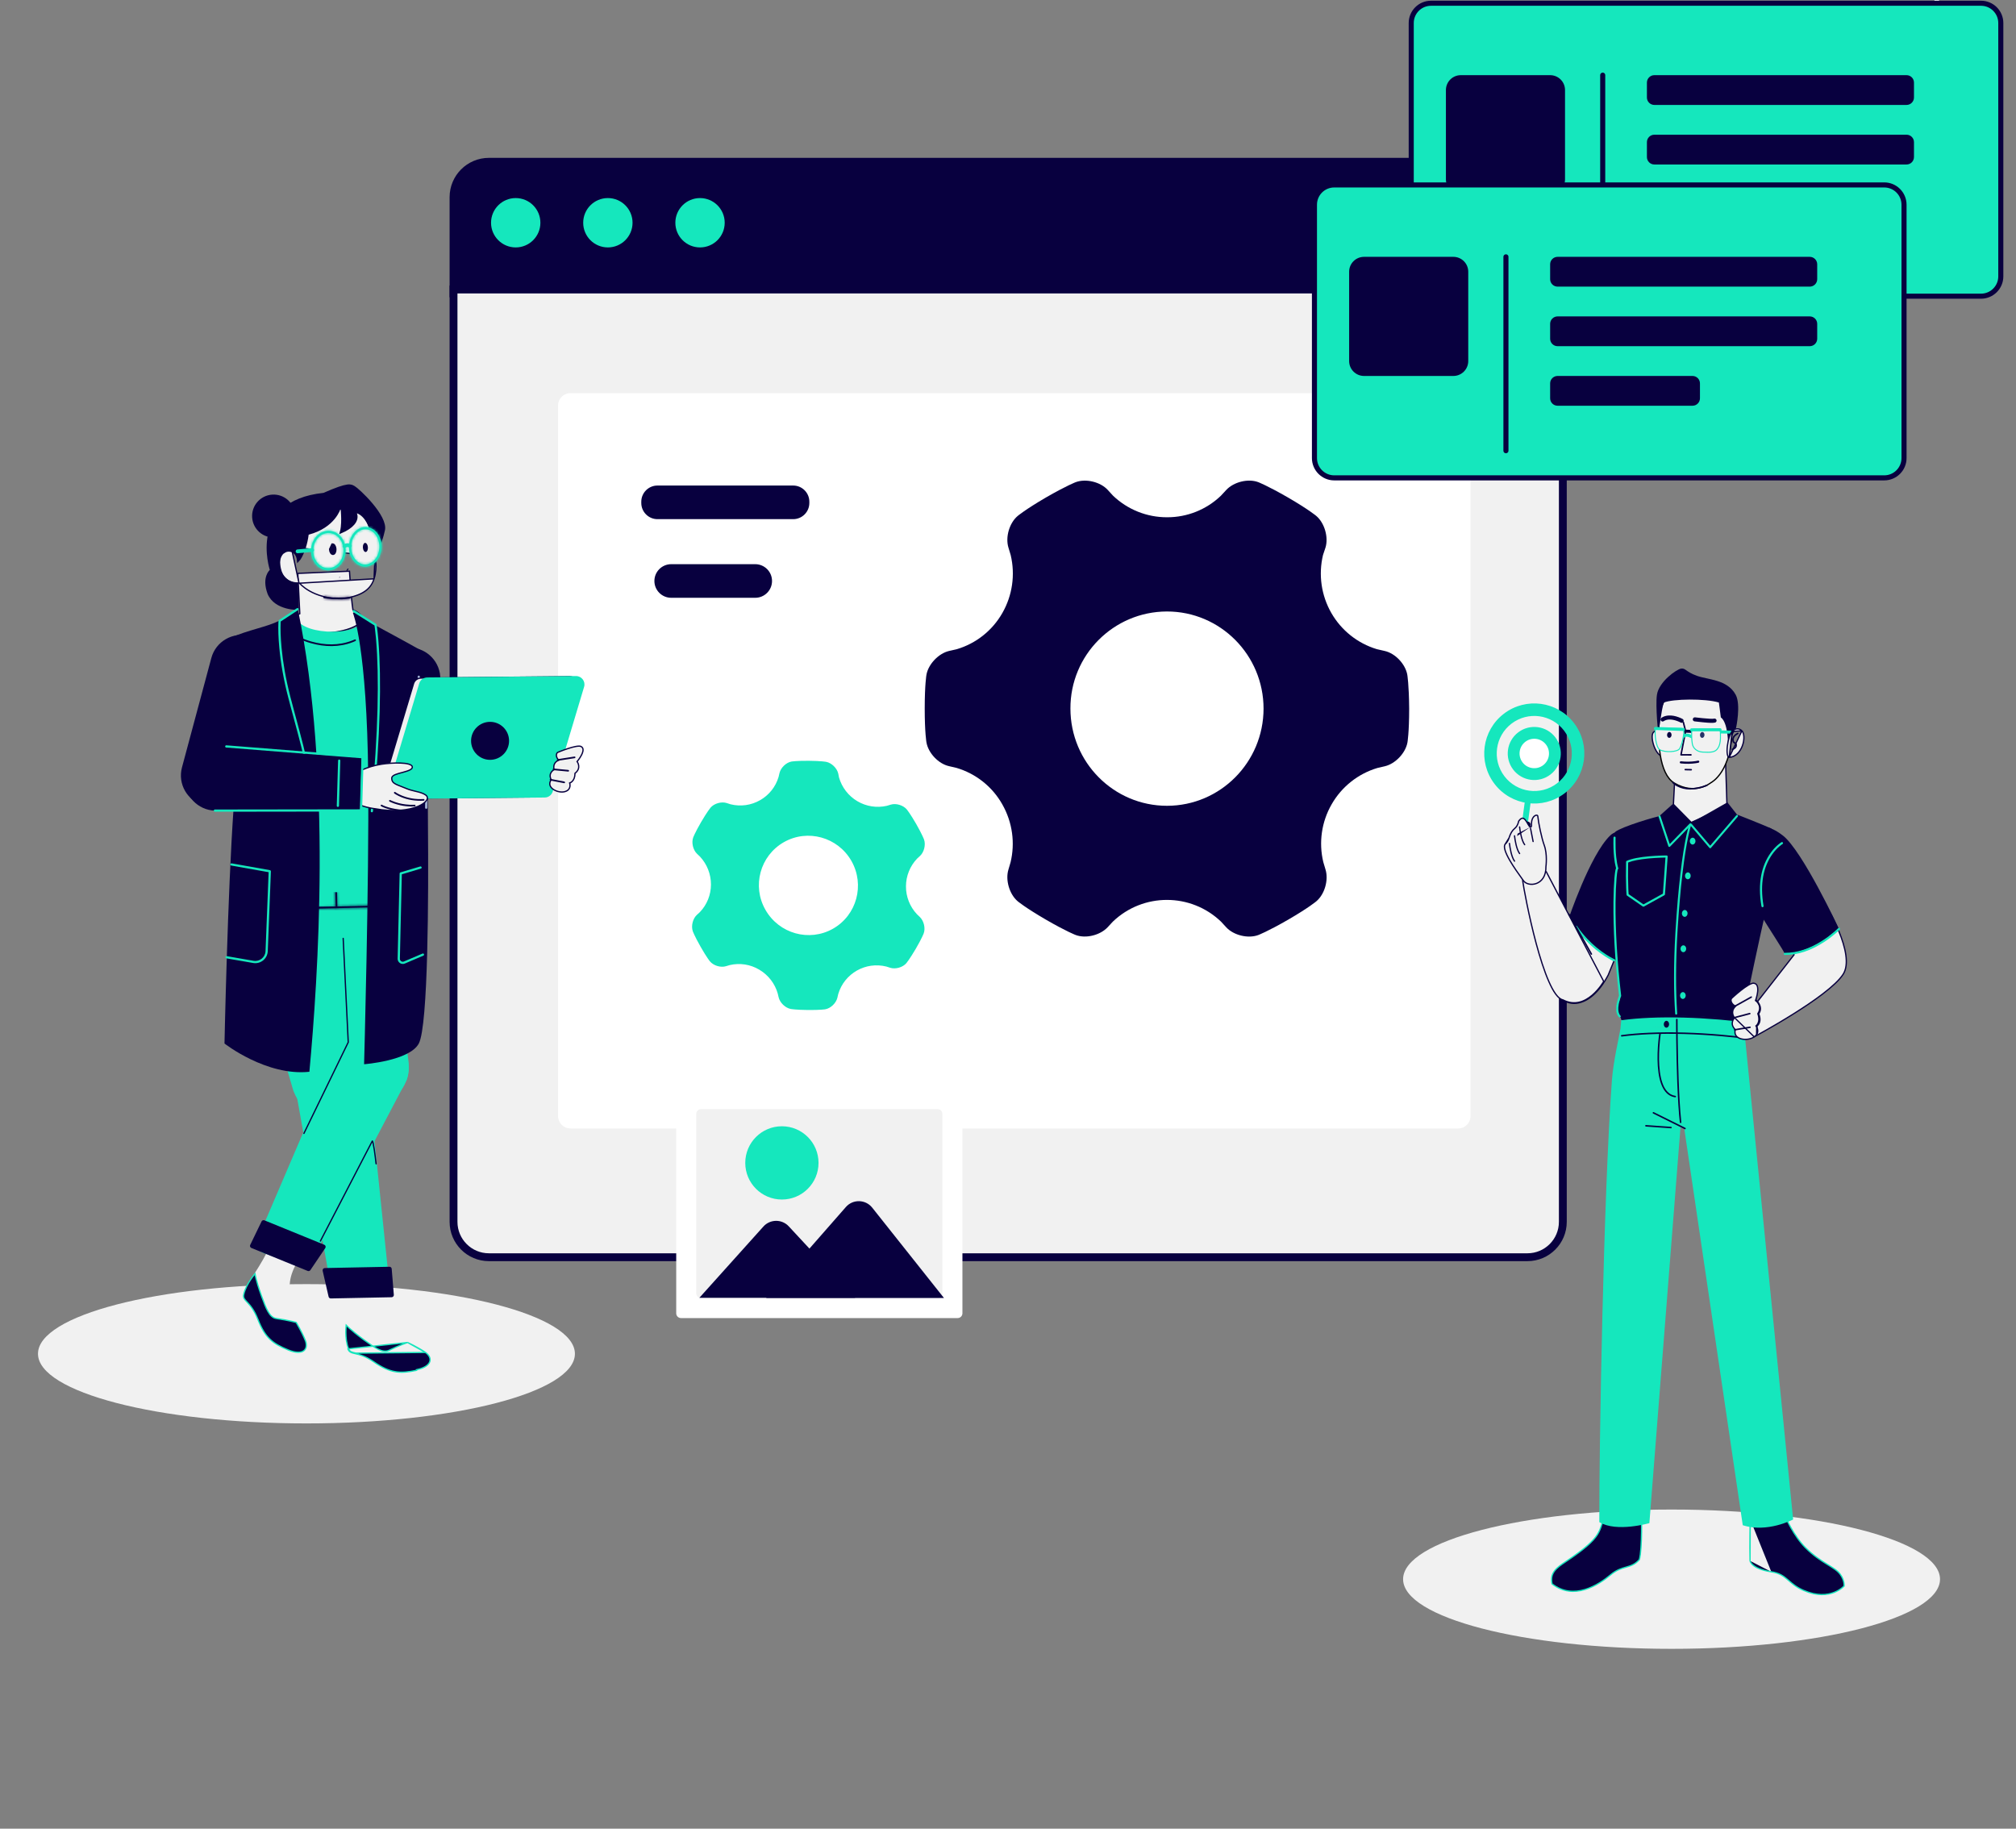 <svg width="796" height="722" viewBox="0 0 796 722" fill="none" xmlns="http://www.w3.org/2000/svg">
<rect x="0" y="0" width="796" height="722" fill="#808080" stroke="none"/>
<g clip-path="url(#clip0_17_3437)">
<path fill-rule="evenodd" clip-rule="evenodd" d="M618.621 117.375H177.522V77.851C177.522 69.278 184.474 62.326 193.047 62.326H603.096C611.671 62.326 618.621 69.278 618.621 77.851V117.375Z" fill="#08003F"/>
<path d="M603.096 496.38H193.047C185.33 496.38 179.073 490.124 179.073 482.406V114.297H617.071V482.406C617.071 490.124 610.814 496.38 603.096 496.38Z" fill="#F1F1F1" stroke="#08003F" stroke-width="3.101"/>
<path fill-rule="evenodd" clip-rule="evenodd" d="M213.369 87.945C213.369 93.326 209.007 97.688 203.625 97.688C198.245 97.688 193.883 93.326 193.883 87.945C193.883 82.564 198.245 78.202 203.625 78.202C209.007 78.202 213.369 82.564 213.369 87.945Z" fill="#15E7BD"/>
<path fill-rule="evenodd" clip-rule="evenodd" d="M249.755 87.945C249.755 93.326 245.393 97.688 240.012 97.688C234.631 97.688 230.27 93.326 230.27 87.945C230.27 82.564 234.631 78.202 240.012 78.202C245.393 78.202 249.755 82.564 249.755 87.945Z" fill="#15E7BD"/>
<path fill-rule="evenodd" clip-rule="evenodd" d="M286.142 87.945C286.142 93.326 281.78 97.688 276.399 97.688C271.018 97.688 266.656 93.326 266.656 87.945C266.656 82.564 271.018 78.202 276.399 78.202C281.78 78.202 286.142 82.564 286.142 87.945Z" fill="#15E7BD"/>
<path fill-rule="evenodd" clip-rule="evenodd" d="M225.198 445.537C222.522 445.537 220.354 443.37 220.354 440.697V160.078C220.354 157.405 222.522 155.238 225.198 155.238H575.767C578.442 155.238 580.611 157.405 580.611 160.078V440.697C580.611 443.37 578.442 445.537 575.767 445.537H225.198Z" fill="white"/>
<path fill-rule="evenodd" clip-rule="evenodd" d="M460.782 318.145C439.744 318.145 422.65 300.98 422.65 279.751C422.577 258.658 439.617 241.5 460.71 241.427C460.734 241.427 460.758 241.427 460.782 241.427C481.808 241.427 498.903 258.592 498.903 279.81C498.866 300.98 481.808 318.133 460.782 318.145ZM555.657 266.398C554.917 262.215 550.912 257.935 546.728 257.015L543.609 256.298C536.034 254.001 529.621 248.901 525.678 242.037C521.695 235.104 520.515 226.91 522.379 219.133L523.359 216.193C524.615 212.117 522.988 206.487 519.725 203.702C519.725 203.702 516.796 201.216 508.573 196.434C500.312 191.677 496.774 190.349 496.774 190.349C492.758 188.867 487.14 190.29 484.199 193.421L482.035 195.753C476.32 201.222 468.705 204.259 460.795 204.228C452.84 204.25 445.187 201.187 439.445 195.681L437.365 193.41C434.472 190.278 428.818 188.891 424.789 190.349C424.789 190.349 421.203 191.677 412.956 196.434C404.696 201.251 401.791 203.738 401.791 203.738C398.539 206.499 396.914 212.07 398.169 216.193L399.066 219.17C400.909 226.935 399.73 235.11 395.766 242.037C391.83 248.957 385.364 254.081 377.728 256.333L374.728 257.015C370.616 257.971 366.564 262.191 365.799 266.398C365.799 266.398 365.117 270.176 365.117 279.762C365.117 289.349 365.799 293.115 365.799 293.115C366.54 297.346 370.544 301.578 374.728 302.498L377.657 303.179C385.307 305.439 391.786 310.579 395.719 317.524C399.83 324.732 400.823 332.932 399.018 340.427L398.169 343.332C396.914 347.408 398.539 353.038 401.803 355.823C401.803 355.823 404.732 358.309 412.956 363.091C421.215 367.873 424.766 369.175 424.766 369.175C428.77 370.657 434.401 369.235 437.341 366.103L439.397 363.88C451.351 352.44 470.19 352.452 482.131 363.903L484.187 366.139C487.08 369.259 492.735 370.657 496.762 369.199C496.762 369.199 500.348 367.873 508.609 363.115C516.857 358.333 519.749 355.847 519.749 355.847C523.012 353.098 524.639 347.479 523.383 343.355L522.487 340.343C520.635 332.606 521.816 324.454 525.785 317.56C529.742 310.637 536.209 305.501 543.847 303.216L546.788 302.534C550.9 301.578 554.952 297.358 555.718 293.15C555.718 293.15 556.399 289.373 556.399 279.798C556.327 270.2 555.657 266.398 555.657 266.398Z" fill="#08003F"/>
<path fill-rule="evenodd" clip-rule="evenodd" d="M328.925 366.66C319.558 371.985 307.604 368.67 302.229 359.219C296.858 349.847 300.1 337.896 309.473 332.524L309.505 332.506C318.865 327.183 330.821 330.498 336.191 339.944C341.534 349.378 338.282 361.332 328.925 366.66ZM358.063 319.607C356.674 317.932 353.809 317.04 351.713 317.689L350.142 318.159C346.188 319.055 342.043 318.407 338.55 316.35C335.022 314.272 332.422 310.922 331.283 306.989L330.976 305.432C330.502 303.299 328.353 301.204 326.196 300.79C326.196 300.79 324.263 300.425 319.392 300.378C314.51 300.351 312.599 300.656 312.599 300.656C310.436 301.013 308.294 303.068 307.778 305.207L307.404 306.792C306.244 310.674 303.623 313.954 300.094 315.942C296.558 317.965 292.376 318.539 288.426 317.541L286.925 317.057C284.844 316.395 281.976 317.209 280.553 318.878C280.553 318.878 279.291 320.376 276.824 324.582C274.366 328.817 273.702 330.66 273.702 330.66C272.954 332.712 273.64 335.603 275.243 337.121L276.395 338.22C279.182 341.21 280.726 345.148 280.716 349.235C280.714 353.312 279.133 357.229 276.303 360.165L275.14 361.228C273.551 362.695 272.816 365.599 273.54 367.666C273.54 367.666 274.194 369.52 276.62 373.788C279.047 378.056 280.304 379.56 280.304 379.56C281.705 381.256 284.558 382.126 286.653 381.477L288.13 381.039C292.108 380.108 296.294 380.756 299.802 382.853C303.457 385.02 305.974 388.42 307.068 392.214L307.426 393.722C307.899 395.854 310.047 397.949 312.205 398.363C312.205 398.363 314.139 398.728 319.011 398.775C323.898 398.813 325.809 398.494 325.809 398.494C327.967 398.141 330.112 396.082 330.629 393.943L330.982 392.433C333.407 384.315 341.797 379.551 350.012 381.626L351.493 382.101C353.571 382.758 356.442 381.949 357.866 380.28C357.866 380.28 359.127 378.782 361.6 374.573C364.061 370.356 364.719 368.517 364.719 368.517C365.476 366.467 364.778 363.555 363.175 362.037L362.014 360.922C359.231 357.947 357.693 354.018 357.715 349.944C357.723 345.861 359.303 341.937 362.125 338.986L363.261 337.939C364.85 336.472 365.586 333.568 364.862 331.501C364.862 331.501 364.209 329.647 361.785 325.384C359.323 321.129 358.063 319.607 358.063 319.607Z" fill="#15E7BD"/>
<path fill-rule="evenodd" clip-rule="evenodd" d="M313.192 204.972H259.576C256.074 204.972 253.208 202.107 253.208 198.604V198.07C253.208 194.567 256.074 191.702 259.576 191.702H313.192C316.694 191.702 319.56 194.567 319.56 198.07V198.604C319.56 202.107 316.694 204.972 313.192 204.972Z" fill="#08003F"/>
<path fill-rule="evenodd" clip-rule="evenodd" d="M298.194 236.022H265.018C261.354 236.022 258.383 233.052 258.383 229.387C258.383 225.723 261.354 222.751 265.018 222.751H298.194C301.859 222.751 304.829 225.723 304.829 229.387C304.829 233.052 301.859 236.022 298.194 236.022Z" fill="#08003F"/>
<path d="M764.719 -10V84.139" stroke="white" stroke-width="1.837" stroke-linecap="round" stroke-linejoin="round"/>
<path d="M565.029 1.28H782.182C786.5 1.28 790 4.78 790 9.098V109.123C790 113.441 786.5 116.941 782.182 116.941H565.029C560.711 116.941 557.211 113.441 557.211 109.123V9.098C557.211 4.78 560.711 1.28 565.029 1.28Z" fill="#15E7BD" stroke="#08003F" stroke-width="2"/>
<path d="M752.778 29.673H653.209C651.586 29.673 650.27 30.989 650.27 32.613V38.491C650.27 40.115 651.586 41.431 653.209 41.431H752.778C754.402 41.431 755.718 40.115 755.718 38.491V32.613C755.718 30.989 754.402 29.673 752.778 29.673Z" fill="#08003F"/>
<path d="M706.484 76.702H653.209C651.586 76.702 650.27 78.018 650.27 79.641V85.52C650.27 87.143 651.586 88.459 653.209 88.459H706.484C708.107 88.459 709.423 87.143 709.423 85.52V79.641C709.423 78.018 708.107 76.702 706.484 76.702Z" fill="#597EF7"/>
<path d="M752.778 53.188H653.209C651.586 53.188 650.27 54.504 650.27 56.127V62.005C650.27 63.629 651.586 64.945 653.209 64.945H752.778C754.402 64.945 755.718 63.629 755.718 62.005V56.127C755.718 54.504 754.402 53.188 752.778 53.188Z" fill="#08003F"/>
<path d="M612.058 29.673H576.786C573.539 29.673 570.907 32.305 570.907 35.552V70.824C570.907 74.07 573.539 76.702 576.786 76.702H612.058C615.304 76.702 617.936 74.07 617.936 70.824V35.552C617.936 32.305 615.304 29.673 612.058 29.673Z" fill="#08003F"/>
<path d="M632.817 29.673V106.221" stroke="#08003F" stroke-width="2" stroke-linecap="round" stroke-linejoin="round"/>
<path d="M526.818 73.014H743.971C748.289 73.014 751.789 76.514 751.789 80.832V180.857C751.789 185.174 748.289 188.675 743.971 188.675H526.818C522.5 188.675 519 185.174 519 180.857V80.832C519 76.514 522.5 73.014 526.818 73.014Z" fill="#15E7BD" stroke="#08003F" stroke-width="2"/>
<path d="M714.567 101.407H614.998C613.375 101.407 612.059 102.723 612.059 104.347V110.225C612.059 111.849 613.375 113.165 614.998 113.165H714.567C716.191 113.165 717.507 111.849 717.507 110.225V104.347C717.507 102.723 716.191 101.407 714.567 101.407Z" fill="#08003F"/>
<path d="M668.273 148.436H614.998C613.375 148.436 612.059 149.752 612.059 151.375V157.254C612.059 158.877 613.375 160.193 614.998 160.193H668.273C669.896 160.193 671.212 158.877 671.212 157.254V151.375C671.212 149.752 669.896 148.436 668.273 148.436Z" fill="#08003F"/>
<path d="M714.567 124.922H614.998C613.375 124.922 612.059 126.238 612.059 127.861V133.74C612.059 135.363 613.375 136.679 614.998 136.679H714.567C716.191 136.679 717.507 135.363 717.507 133.74V127.861C717.507 126.238 716.191 124.922 714.567 124.922Z" fill="#08003F"/>
<path d="M573.847 101.407H538.575C535.328 101.407 532.696 104.039 532.696 107.286V142.558C532.696 145.804 535.328 148.436 538.575 148.436H573.847C577.093 148.436 579.725 145.804 579.725 142.558V107.286C579.725 104.039 577.093 101.407 573.847 101.407Z" fill="#08003F"/>
<path d="M594.606 101.407V177.954" stroke="#08003F" stroke-width="2" stroke-linecap="round" stroke-linejoin="round"/>
</g>
<g clip-path="url(#clip1_17_3437)">
<path fill-rule="evenodd" clip-rule="evenodd" d="M599.748 333.645L602.052 333.956L604.538 315.52L602.234 315.209L599.748 333.645Z" fill="#15E7BD"/>
<path fill-rule="evenodd" clip-rule="evenodd" d="M594.009 306.478C598.972 312.988 608.273 314.242 614.783 309.279C621.292 304.317 622.547 295.016 617.584 288.506C612.621 281.996 603.32 280.742 596.81 285.705C590.3 290.668 589.046 299.969 594.009 306.478ZM621.513 285.511C628.13 294.191 626.458 306.591 617.778 313.209C609.098 319.826 596.697 318.154 590.08 309.474C583.463 300.794 585.135 288.393 593.815 281.776C602.495 275.159 614.895 276.831 621.513 285.511Z" fill="#15E7BD"/>
<path fill-rule="evenodd" clip-rule="evenodd" d="M612.148 305.825C616.75 302.316 617.637 295.742 614.128 291.14C610.62 286.538 604.045 285.651 599.443 289.159C594.842 292.668 593.955 299.243 597.463 303.844C600.972 308.446 607.546 309.333 612.148 305.825Z" fill="#15E7BD"/>
<path fill-rule="evenodd" clip-rule="evenodd" d="M601.174 301.016C603.12 303.569 606.767 304.061 609.32 302.114C611.873 300.168 612.365 296.521 610.418 293.968C608.472 291.415 604.825 290.923 602.272 292.869C599.719 294.816 599.227 298.463 601.174 301.016Z" fill="white"/>
<path fill-rule="evenodd" clip-rule="evenodd" d="M598.544 342.574L600.848 342.885C601.484 342.971 602.07 342.525 602.155 341.888L604.338 325.701C604.424 325.064 603.978 324.479 603.341 324.393C603.341 324.393 603.341 324.393 603.341 324.393L601.037 324.083C600.401 323.997 599.816 324.443 599.73 325.079L597.547 341.267C597.461 341.903 597.908 342.489 598.544 342.574C598.544 342.574 598.544 342.574 598.544 342.574Z" fill="#08003F"/>
</g>
<ellipse cx="660" cy="623.5" rx="106" ry="27.5" fill="#F1F1F1"/>
<path d="M622.903 396.036C626.888 395.407 631.28 391.986 634.966 385.006L644.168 362.54L627.116 352.456C627.094 352.495 627.069 352.538 627.042 352.587C626.912 352.816 626.722 353.155 626.481 353.588C626 354.454 625.317 355.699 624.508 357.216C622.89 360.249 620.771 364.364 618.767 368.697C616.762 373.032 614.875 377.576 613.717 381.468C613.138 383.414 612.744 385.189 612.606 386.688C612.468 388.195 612.593 389.388 613.016 390.197C615.282 394.534 618.937 396.662 622.903 396.036Z" fill="#F1F1F1" stroke="#08003F" stroke-width="0.5"/>
<path d="M691.062 599.92C691.142 599.878 691.258 599.819 691.407 599.744C691.712 599.592 692.153 599.38 692.692 599.141C693.772 598.663 695.244 598.08 696.819 597.656C698.397 597.231 700.061 596.97 701.531 597.123C702.988 597.275 704.231 597.829 705.031 599.012L705.059 599.075C705.083 599.131 705.119 599.213 705.166 599.318C705.261 599.529 705.401 599.836 705.585 600.218C705.951 600.982 706.489 602.049 707.176 603.265C708.548 605.693 710.52 608.726 712.913 611.11C716.018 614.203 718.887 616.044 721.262 617.509C721.424 617.609 721.584 617.707 721.741 617.804C723.898 619.129 725.564 620.154 726.616 621.602L726.616 621.602C727.522 622.847 727.894 624.021 728.042 624.878C728.115 625.307 728.133 625.657 728.132 625.898C728.131 626.019 728.126 626.112 728.122 626.173C728.121 626.179 728.121 626.184 728.121 626.189C728.118 626.191 728.116 626.194 728.113 626.196C728.072 626.24 728.01 626.305 727.927 626.386C727.76 626.548 727.508 626.777 727.172 627.039C726.5 627.563 725.493 628.216 724.156 628.728C721.49 629.751 717.493 630.223 712.199 627.951C709.391 626.746 707.801 625.368 706.345 624.108C706.159 623.947 705.976 623.788 705.792 623.632C704.157 622.239 702.531 621.06 699.387 620.588M691.062 599.92L690.993 616.278C690.993 616.273 690.993 616.268 690.992 616.263M691.062 599.92L691.054 600.236C691.048 600.535 691.039 600.969 691.028 601.508C691.007 602.586 690.981 604.087 690.96 605.775C690.92 609.147 690.902 613.264 690.992 616.263M691.062 599.92L690.992 616.263M699.387 620.588L699.35 620.835L699.387 620.588C699.387 620.588 699.387 620.588 699.387 620.588ZM699.387 620.588C695.301 619.973 693.199 618.849 692.124 617.908C691.587 617.438 691.303 617.011 691.154 616.711C691.079 616.56 691.038 616.441 691.016 616.362C691.005 616.322 690.998 616.293 690.995 616.275C690.994 616.27 690.993 616.266 690.992 616.263" fill="#08003F" stroke="#15E7BD" stroke-width="0.5"/>
<path d="M648.388 596.557L648.137 596.563L648.138 596.552C648.172 595.037 647.56 593.871 646.566 593.095C645.565 592.313 644.159 591.915 642.6 591.986C639.485 592.126 635.801 594.139 633.703 598.58C633.116 599.823 632.773 600.881 632.446 601.89C632.39 602.063 632.334 602.235 632.278 602.406C631.893 603.573 631.479 604.696 630.669 605.954C629.054 608.461 625.887 611.47 618.315 616.514C616.472 617.743 614.851 618.85 613.812 620.217C612.803 621.545 612.338 623.128 612.818 625.343C617.145 628.706 621.724 628.806 625.823 627.573C629.955 626.33 633.588 623.735 635.94 621.769C638.267 619.823 640.217 619.264 641.987 618.756C642.047 618.739 642.106 618.722 642.166 618.705C643.954 618.19 645.556 617.684 647.277 615.784C647.572 614.801 647.778 613.139 647.917 611.169C648.058 609.173 648.13 606.885 648.163 604.719C648.195 602.555 648.189 600.515 648.175 599.017C648.168 598.268 648.158 597.654 648.151 597.228C648.147 597.015 648.144 596.848 648.141 596.735L648.139 596.607L648.138 596.574L648.138 596.566L648.138 596.564L648.138 596.563C648.138 596.563 648.138 596.563 648.388 596.557Z" fill="#08003F" stroke="#15E7BD" stroke-width="0.5"/>
<path fill-rule="evenodd" clip-rule="evenodd" d="M689.813 393.878C689.813 393.878 694.946 369.026 697.205 359.846C699.465 350.667 702.95 328.677 699.162 327.005C695.375 325.332 686.303 321.773 686.303 321.773C686.303 321.773 679.063 321.466 670.903 323.149C664.442 324.481 664.518 320.679 656.688 321.922C653.372 322.447 640.379 326.42 637.851 328.384C635.324 330.347 639.549 394.884 639.549 394.884C639.549 394.884 636.434 398.044 640.159 402.193C642.005 404.137 650.06 403.534 660.363 403.627C672.093 403.732 685.88 405.294 688.454 403.081C693.289 398.922 689.813 393.878 689.813 393.878Z" fill="#08003F"/>
<path fill-rule="evenodd" clip-rule="evenodd" d="M660.448 317.473L667.891 323.884L659.415 332.519L655.257 322.115L660.448 317.473Z" fill="#08003F"/>
<path d="M721.087 357.707C720.923 357.429 720.794 357.213 720.705 357.066C720.621 357.125 720.514 357.201 720.387 357.293C720.044 357.539 719.551 357.897 718.952 358.343C717.755 359.237 716.134 360.484 714.442 361.9C712.749 363.318 710.988 364.901 709.507 366.467C708.054 368.003 706.887 369.505 706.311 370.804L708.321 376.841L708.363 376.968L708.281 377.074L691.408 398.689L692.461 409.429C692.462 409.428 692.464 409.427 692.466 409.426C692.685 409.308 693.008 409.134 693.42 408.908C694.246 408.457 695.431 407.803 696.873 406.989C699.756 405.361 703.662 403.096 707.751 400.544C711.842 397.991 716.113 395.155 719.728 392.385C723.351 389.61 726.291 386.921 727.744 384.667C729.008 382.704 729.224 380.003 728.801 377.01C728.378 374.023 727.325 370.787 726.104 367.794C724.883 364.802 723.499 362.063 722.418 360.071C721.878 359.075 721.415 358.266 721.087 357.707Z" fill="#F1F1F1" stroke="#08003F" stroke-width="0.5"/>
<path fill-rule="evenodd" clip-rule="evenodd" d="M637.668 379.461C637.668 379.461 650.087 358.197 651.05 345.815C651.995 333.672 641.312 324.571 635.785 329.86C627.73 337.566 619.108 363.423 619.108 363.423C619.108 363.423 628.157 375.041 637.668 379.461Z" fill="#08003F"/>
<path d="M622.703 365.665C622.573 365.474 622.313 365.423 622.121 365.553C621.929 365.683 621.879 365.943 622.009 366.135C623.269 367.998 624.668 369.724 626.183 371.318C628.589 373.849 631.167 375.93 633.745 377.591C634.649 378.173 635.489 378.662 636.244 379.06C636.403 379.144 636.551 379.22 636.689 379.289L637.079 379.479C637.136 379.505 637.178 379.525 637.206 379.537C637.418 379.63 637.665 379.534 637.758 379.323C637.852 379.111 637.756 378.864 637.544 378.77L637.377 378.693L637.312 378.662C637.156 378.587 636.98 378.499 636.785 378.398L636.635 378.319C635.901 377.932 635.082 377.455 634.199 376.887C631.674 375.26 629.148 373.22 626.79 370.74C625.306 369.179 623.936 367.489 622.703 365.665Z" fill="#15E7BD"/>
<path fill-rule="evenodd" clip-rule="evenodd" d="M726.104 366.729C726.104 366.729 711.714 335.925 703.963 329.896C696.212 323.868 692.754 327.037 689.623 331.331C687.65 334.034 683.114 341.705 693.119 357.885C700.654 370.069 703.812 374.585 704.711 376.618C717.344 375.772 726.104 366.729 726.104 366.729Z" fill="#08003F"/>
<path d="M660.736 317.564L667.786 324.724L681.89 318.283L681.111 293.881L662.017 292.79L660.736 317.564Z" fill="#F1F1F1" stroke="#08003F" stroke-width="0.5"/>
<path d="M653.642 288.764C653.271 288.769 652.929 288.922 652.662 289.37L652.662 289.37C652.391 289.823 652.292 290.614 652.376 291.595C652.46 292.565 652.719 293.674 653.117 294.727C653.516 295.781 654.049 296.765 654.672 297.492C655.298 298.222 655.989 298.663 656.703 298.702C657.203 298.729 657.547 298.623 657.785 298.444C658.023 298.265 658.186 297.992 658.278 297.626C658.467 296.883 658.347 295.837 658.08 294.739C657.815 293.65 657.416 292.551 657.081 291.721C656.914 291.306 656.763 290.96 656.655 290.718C656.601 290.597 656.557 290.503 656.527 290.438C656.515 290.414 656.506 290.394 656.499 290.378L656.496 290.376C656.475 290.355 656.443 290.324 656.402 290.285C656.32 290.208 656.201 290.098 656.054 289.974C655.759 289.723 655.357 289.414 654.922 289.171C654.483 288.924 654.035 288.76 653.642 288.764Z" fill="#F1F1F1" stroke="#08003F" stroke-width="0.5"/>
<path d="M675.525 309.031L675.525 309.031L675.548 309.012L675.574 309L675.574 309L675.575 308.999L675.575 308.999L675.578 308.998L675.593 308.99C675.608 308.982 675.63 308.97 675.66 308.954C675.719 308.921 675.807 308.869 675.921 308.796C676.149 308.65 676.477 308.419 676.872 308.084C677.663 307.416 678.721 306.332 679.776 304.679C681.886 301.376 683.99 295.784 683.893 286.662C683.85 282.587 682.903 279.559 681.438 277.331C679.974 275.104 677.983 273.66 675.823 272.769C671.492 270.982 666.497 271.427 663.816 272.255C661.124 273.087 659.17 274.242 657.811 275.859C656.452 277.475 655.665 279.577 655.352 282.342C654.794 287.27 654.72 293.082 655.541 298.115C655.951 300.632 656.584 302.944 657.486 304.851C658.389 306.759 659.553 308.245 661.02 309.133C665.185 311.656 668.814 311.621 671.397 310.964C672.692 310.635 673.728 310.149 674.439 309.746C674.794 309.545 675.068 309.364 675.252 309.235C675.344 309.17 675.413 309.118 675.459 309.083C675.482 309.066 675.499 309.052 675.51 309.043L675.522 309.034L675.525 309.032L675.525 309.031Z" fill="#F1F1F1" stroke="black" stroke-width="0.5"/>
<path d="M664.575 284.868C664.433 284.904 664.341 285.038 664.351 285.18L664.36 285.233L665.241 288.641L663.436 297.963C663.403 298.131 663.517 298.288 663.679 298.316L663.729 298.32L667.672 298.335C667.837 298.335 667.972 298.201 667.973 298.036C667.973 297.887 667.865 297.763 667.722 297.739L667.674 297.735L664.094 297.721L665.842 288.689C665.848 288.66 665.849 288.63 665.846 288.601L665.838 288.557L664.941 285.083C664.904 284.94 664.771 284.848 664.629 284.859L664.575 284.868Z" fill="#08003F"/>
<path d="M668.385 283.938C668.339 284.377 668.658 284.771 669.098 284.816L672.067 285.141L672.812 285.215C674.955 285.422 676.306 285.465 677.141 285.295C677.574 285.207 677.854 284.785 677.766 284.352C677.678 283.919 677.256 283.64 676.823 283.727C676.124 283.869 674.62 283.798 672.233 283.55L669.264 283.226C668.824 283.18 668.431 283.499 668.385 283.938Z" fill="#08003F"/>
<path d="M670.938 300.621C670.879 300.397 670.65 300.264 670.427 300.322L670.3 300.352L670.161 300.382C669.933 300.429 669.665 300.477 669.358 300.521C667.754 300.753 665.846 300.809 663.709 300.583C663.479 300.558 663.273 300.725 663.248 300.955C663.224 301.185 663.391 301.391 663.621 301.416C665.83 301.65 667.807 301.591 669.478 301.35C669.737 301.313 669.971 301.273 670.179 301.233L670.33 301.203C670.479 301.172 670.583 301.148 670.64 301.133C670.863 301.074 670.997 300.845 670.938 300.621Z" fill="#08003F"/>
<path fill-rule="evenodd" clip-rule="evenodd" d="M682.309 293.722L685.479 287.365C685.479 287.365 687.456 278.214 685.317 274.296C681.997 268.216 674.484 268.425 670.015 266.825C665.544 265.224 665.577 263.723 663.77 263.983C661.962 264.244 654.987 269.171 654.231 274.285C653.567 278.78 654.78 290.215 654.78 290.215C654.78 290.215 655.981 280.075 656.942 277.393C660.467 275.896 673.309 275.745 678.68 277.365C678.68 277.365 679.165 280.811 679.448 283.24C682.331 285.276 682.309 293.722 682.309 293.722Z" fill="#08003F"/>
<path d="M660.766 308.777C660.654 308.655 660.464 308.647 660.342 308.76C660.221 308.872 660.213 309.062 660.326 309.184C660.406 309.27 660.558 309.414 660.783 309.595C661.153 309.892 661.598 310.189 662.118 310.464C665.12 312.056 669.1 312.299 674.069 310.356C674.223 310.296 674.299 310.122 674.239 309.968C674.179 309.813 674.005 309.737 673.85 309.798C669.045 311.677 665.247 311.444 662.399 309.934C661.914 309.677 661.5 309.402 661.159 309.127L661.021 309.013C660.897 308.907 660.812 308.826 660.766 308.777Z" fill="#08003F"/>
<path d="M664.875 288.061C664.543 288.049 664.266 288.308 664.254 288.64C664.243 288.949 664.468 289.211 664.767 289.254L664.833 289.26L667.733 289.361C668.064 289.373 668.342 289.114 668.353 288.783C668.364 288.474 668.139 288.211 667.84 288.168L667.775 288.162L664.875 288.061Z" fill="#08003F"/>
<path d="M667.49 289.995C666.904 289.743 666.305 289.608 665.717 289.662C665.159 289.713 664.655 289.936 664.243 290.348C664.009 290.583 664.009 290.963 664.244 291.197C664.462 291.414 664.805 291.429 665.04 291.242L665.092 291.196C665.298 290.99 665.539 290.883 665.826 290.857C666.184 290.824 666.598 290.917 667.016 291.097C667.174 291.165 667.305 291.233 667.397 291.286L667.489 291.342C667.766 291.525 668.138 291.449 668.321 291.172C668.503 290.896 668.427 290.523 668.15 290.341C668.011 290.249 667.784 290.121 667.49 289.995Z" fill="#15E7BD"/>
<path d="M662.82 283.182C661.467 282.681 660.097 282.411 658.787 282.5C657.764 282.57 656.827 282.862 656.009 283.407C655.642 283.652 655.543 284.148 655.788 284.516C656.033 284.883 656.529 284.983 656.897 284.738C657.469 284.356 658.138 284.148 658.896 284.096C659.947 284.024 661.106 284.253 662.264 284.682C662.55 284.788 662.819 284.9 663.065 285.013L663.246 285.098C663.418 285.181 663.537 285.244 663.594 285.276C663.978 285.494 664.466 285.358 664.684 284.974C664.902 284.59 664.767 284.102 664.382 283.884C664.062 283.702 663.519 283.441 662.82 283.182Z" fill="#08003F"/>
<path d="M665.411 303.553C665.246 303.55 665.108 303.681 665.105 303.847C665.102 303.996 665.208 304.122 665.35 304.148L665.398 304.153L667.762 304.205C667.927 304.209 668.065 304.077 668.068 303.912C668.072 303.763 667.966 303.637 667.824 303.61L667.775 303.605L665.411 303.553Z" fill="#08003F"/>
<path d="M678.512 288.377C678.181 288.371 677.908 288.635 677.902 288.966C677.897 289.276 678.127 289.534 678.427 289.572L678.492 289.576L683.25 289.655C683.581 289.66 683.854 289.396 683.859 289.065C683.864 288.756 683.635 288.497 683.335 288.46L683.269 288.455L678.512 288.377Z" fill="#15E7BD"/>
<path fill-rule="evenodd" clip-rule="evenodd" d="M678.166 288.029L669.085 287.828C668.45 287.814 667.925 288.315 667.916 288.949C667.898 290.132 667.922 292.031 668.195 293.661C668.514 295.584 670.211 296.795 672.156 296.928C674.587 297.095 676.77 297.145 677.902 295.908C679.625 294.021 679.283 290.846 679.285 289.168C679.285 288.553 678.782 288.042 678.166 288.029Z" fill="#F1F1F1"/>
<path d="M669.001 287.629L669.089 287.628L678.171 287.829C678.896 287.845 679.485 288.444 679.485 289.168L679.489 289.543L679.507 290.413C679.523 291.407 679.5 292.043 679.405 292.765C679.225 294.121 678.804 295.217 678.05 296.042C677.022 297.166 675.469 297.356 672.143 297.128C670.019 296.982 668.321 295.638 667.998 293.694C667.767 292.309 667.691 290.657 667.716 288.946C667.727 288.231 668.295 287.659 669.001 287.629ZM678.163 288.229L669.081 288.028C668.556 288.016 668.124 288.43 668.116 288.952C668.091 290.641 668.166 292.271 668.392 293.628C668.683 295.378 670.221 296.595 672.17 296.729L672.815 296.769C675.571 296.919 676.908 296.698 677.755 295.773C678.446 295.016 678.839 293.994 679.008 292.712C679.101 292.013 679.123 291.392 679.108 290.415L679.086 289.298C679.086 289.255 679.086 289.213 679.086 289.167C679.086 288.662 678.67 288.24 678.163 288.229Z" fill="#15E7BD"/>
<path fill-rule="evenodd" clip-rule="evenodd" d="M664.004 287.615L653.722 287.388C653.308 288.882 653.547 294.7 655.284 295.984C657.62 297.275 662.407 296.844 663.177 295.599C664.344 293.71 664.842 290.069 664.857 288.497C664.862 288.018 664.483 287.626 664.004 287.615Z" fill="#F1F1F1"/>
<path d="M653.727 287.188L664.008 287.415C664.597 287.429 665.063 287.91 665.058 288.499C665.036 290.726 664.358 294.068 663.347 295.704C662.471 297.121 657.506 297.441 655.187 296.16C653.614 294.998 652.928 289.506 653.53 287.335C653.554 287.246 653.635 287.186 653.727 287.188ZM653.877 287.591L653.855 287.69C653.404 289.875 654.071 294.839 655.403 295.824C657.535 297 662.264 296.695 663.007 295.494C663.972 293.932 664.637 290.655 664.658 288.495C664.661 288.125 664.369 287.823 663.999 287.815L653.877 287.591Z" fill="#15E7BD"/>
<path d="M679.149 287.513L667.885 287.559C667.553 287.561 667.286 287.83 667.287 288.162C667.289 288.471 667.524 288.725 667.824 288.756L667.89 288.759L679.153 288.713C679.485 288.712 679.752 288.442 679.751 288.111C679.75 287.801 679.515 287.548 679.214 287.516L679.149 287.513Z" fill="#15E7BD"/>
<path d="M653.654 287.013C653.323 287.001 653.045 287.26 653.033 287.591C653.022 287.9 653.247 288.163 653.546 288.206L653.611 288.212L664.64 288.611C664.971 288.623 665.249 288.364 665.261 288.033C665.272 287.724 665.048 287.461 664.749 287.418L664.683 287.412L653.654 287.013Z" fill="#15E7BD"/>
<path fill-rule="evenodd" clip-rule="evenodd" d="M671.223 290.131C671.197 290.775 671.574 291.312 672.065 291.332C672.555 291.351 672.973 290.845 672.999 290.201C673.024 289.557 672.647 289.019 672.157 289.001C671.667 288.981 671.248 289.487 671.223 290.131Z" fill="#253368"/>
<path fill-rule="evenodd" clip-rule="evenodd" d="M658.223 290.131C658.197 290.775 658.574 291.312 659.065 291.332C659.555 291.351 659.973 290.845 659.999 290.201C660.024 289.557 659.647 289.019 659.157 289.001C658.667 288.981 658.248 289.487 658.223 290.131Z" fill="#08003F"/>
<path d="M683.903 288.763L683.903 288.763C684.439 288.192 685.119 287.831 685.802 287.765C686.479 287.699 687.177 287.919 687.774 288.543L683.903 288.763ZM683.903 288.763C683.499 289.194 683.098 290.038 682.762 291.105C682.428 292.161 682.169 293.4 682.03 294.59C681.89 295.782 681.874 296.908 682.015 297.742C682.087 298.16 682.195 298.487 682.334 298.71C682.463 298.918 682.607 299.019 682.765 299.045M683.903 288.763L682.765 299.045M682.765 299.045C685.377 298.822 687.13 296.75 687.979 294.402C688.404 293.228 688.595 292.004 688.553 290.947C688.511 289.881 688.236 289.025 687.774 288.543L682.765 299.045Z" fill="#F1F1F1" stroke="#08003F" stroke-width="0.5"/>
<path d="M617.051 394.755L617.085 394.762L617.116 394.779C621.737 397.211 625.751 395.403 628.65 392.935C630.1 391.701 631.259 390.311 632.056 389.227C632.455 388.685 632.762 388.222 632.969 387.894C633.073 387.73 633.152 387.6 633.204 387.512C633.208 387.505 633.211 387.5 633.215 387.494L610.541 344.195C610.472 344.2 610.381 344.207 610.272 344.215C609.999 344.237 609.607 344.271 609.139 344.323C608.201 344.426 606.959 344.599 605.732 344.875C604.501 345.153 603.305 345.53 602.45 346.034C601.587 346.542 601.148 347.129 601.236 347.815C601.533 350.151 603.594 361.525 606.551 372.516C608.029 378.012 609.728 383.401 611.538 387.513C612.444 389.569 613.373 391.296 614.31 392.555C615.253 393.822 616.174 394.573 617.051 394.755Z" fill="#F1F1F1" stroke="#08003F" stroke-width="0.5"/>
<path fill-rule="evenodd" clip-rule="evenodd" d="M688.108 602.185L665.011 445.554L663.516 445.221L651.244 601.364C651.244 601.364 638.282 605.115 631.472 600.967C631.404 570.494 633.128 471.622 636.458 426.439C636.994 419.164 639.295 409.286 639.761 406.54C660.553 403.165 688.853 408.131 688.853 408.131L708.006 599.931C708.006 599.931 697.701 605.329 688.108 602.185Z" fill="#15E7BD"/>
<path d="M652.966 439.094C652.818 439.02 652.638 439.081 652.564 439.229C652.498 439.361 652.539 439.518 652.653 439.603L652.699 439.631L665.178 445.83C665.326 445.904 665.506 445.843 665.58 445.695C665.645 445.563 665.605 445.406 665.491 445.321L665.445 445.293L652.966 439.094Z" fill="#08003F"/>
<path fill-rule="evenodd" clip-rule="evenodd" d="M688.581 403.017C688.581 403.017 662.159 398.935 640.148 402.644C639.954 404.592 639.751 406.99 639.751 406.99C639.751 406.99 657.567 402.737 688.666 408.845C688.615 403.555 688.581 403.017 688.581 403.017Z" fill="#15E7BD"/>
<path d="M679.527 408.509C669.996 407.687 660.254 407.341 651.159 407.739C647.3 407.908 643.657 408.211 640.267 408.658C640.102 408.679 639.987 408.83 640.008 408.994C640.03 409.159 640.181 409.274 640.345 409.253C643.717 408.808 647.343 408.507 651.185 408.338C660.251 407.941 669.968 408.287 679.475 409.106C681.473 409.278 683.328 409.461 685.013 409.645L685.915 409.746C686.299 409.789 686.656 409.831 686.987 409.871L688.305 410.036C688.469 410.058 688.621 409.943 688.643 409.779C688.665 409.615 688.55 409.463 688.386 409.441L687.537 409.333L686.541 409.214L685.983 409.15C684.061 408.931 681.893 408.713 679.527 408.509Z" fill="#08003F"/>
<path d="M679.685 401.786C670.15 400.964 660.405 400.617 651.305 401.015C647.442 401.184 643.796 401.487 640.402 401.935C640.172 401.965 640.011 402.175 640.041 402.405C640.071 402.634 640.282 402.796 640.511 402.765C643.88 402.321 647.502 402.02 651.342 401.852C660.065 401.471 669.393 401.777 678.557 402.531L679.613 402.62C681.792 402.808 683.801 403.008 685.605 403.209L686.606 403.323L687.949 403.486L688.439 403.549C688.668 403.58 688.879 403.42 688.91 403.19C688.941 402.961 688.781 402.75 688.551 402.719L687.925 402.638C687.56 402.593 687.152 402.544 686.704 402.491L686.146 402.427C684.222 402.208 682.053 401.99 679.685 401.786Z" fill="#08003F"/>
<path d="M662.077 402.238C661.928 402.238 661.804 402.346 661.781 402.489L661.777 402.538L661.784 404.717C661.792 406.374 661.808 408.213 661.832 410.187C661.9 415.792 662.023 421.391 662.215 426.618L662.274 428.157C662.517 434.233 662.844 439.328 663.266 443.152C663.284 443.317 663.433 443.436 663.597 443.417C663.762 443.399 663.881 443.251 663.862 443.086L663.762 442.133C663.356 438.112 663.043 432.833 662.814 426.596C662.636 421.748 662.518 416.578 662.447 411.379L662.414 408.597C662.403 407.563 662.395 406.573 662.389 405.635L662.377 402.541C662.377 402.372 662.243 402.238 662.077 402.238Z" fill="#08003F"/>
<path fill-rule="evenodd" clip-rule="evenodd" d="M656.929 404.374C656.912 405.12 657.368 405.735 657.949 405.749C658.529 405.761 659.013 405.167 659.031 404.422C659.047 403.675 658.59 403.06 658.01 403.047C657.43 403.033 656.946 403.628 656.929 404.374Z" fill="#08003F"/>
<path d="M619.726 360.806C619.645 360.662 619.462 360.611 619.317 360.692C619.189 360.764 619.135 360.917 619.181 361.051L619.203 361.101L628.084 376.845C628.166 376.989 628.349 377.04 628.493 376.959C628.621 376.886 628.676 376.734 628.629 376.599L628.607 376.55L619.726 360.806Z" fill="#08003F"/>
<path fill-rule="evenodd" clip-rule="evenodd" d="M667.809 324.876L675.025 334.5L685.982 321.791L682.033 316.787L667.809 324.876Z" fill="#08003F"/>
<path d="M667.48 325.392C667.273 325.314 667.042 325.419 666.965 325.626L666.882 325.866L666.8 326.124C666.757 326.264 666.71 326.421 666.66 326.596L666.504 327.159C666.31 327.885 666.1 328.755 665.878 329.777C665.072 333.485 664.267 338.438 663.516 344.805C662.762 351.2 662.104 358.693 661.57 367.37L661.49 368.7C660.767 381.272 660.874 392.069 661.431 400.232C661.446 400.452 661.637 400.619 661.857 400.604C662.078 400.589 662.244 400.398 662.229 400.177L662.172 399.312C661.65 390.998 661.588 380.08 662.368 367.419L662.464 365.903C662.964 358.131 663.564 351.34 664.245 345.465L664.426 343.935C665.122 338.213 665.86 333.69 666.598 330.233L666.66 329.947C666.939 328.662 667.198 327.626 667.429 326.816L667.522 326.501C667.551 326.404 667.578 326.315 667.604 326.233L667.68 326.003C667.695 325.957 667.707 325.925 667.714 325.907C667.791 325.7 667.687 325.47 667.48 325.392Z" fill="#15E7BD"/>
<path d="M637.509 330.306C637.278 330.296 637.082 330.476 637.073 330.707L637.056 331.244C637.003 333.487 637.062 336.055 637.32 338.498C637.481 340.022 637.711 341.377 638.019 342.523L638.087 342.765L638.064 342.809L638.037 342.864C637.97 343.017 637.908 343.238 637.846 343.534C637.727 344.112 637.609 344.983 637.502 346.09L637.454 346.622C637.24 349.081 637.096 352.361 637.058 356.137C636.954 366.44 637.609 378.876 639.177 392.423L639.258 393.112L639.15 393.388L639.116 393.479C638.979 393.847 638.842 394.253 638.715 394.687C638.408 395.73 638.203 396.765 638.144 397.74C638.047 399.366 638.367 400.694 639.23 401.596C639.39 401.763 639.655 401.769 639.823 401.609C639.99 401.45 639.996 401.184 639.836 401.017C639.163 400.314 638.896 399.206 638.981 397.79C639.035 396.886 639.229 395.91 639.519 394.924C639.616 394.592 639.719 394.278 639.823 393.986L639.901 393.771C639.979 393.563 640.038 393.415 640.071 393.338C640.1 393.27 640.111 393.196 640.103 393.123C638.502 379.567 637.816 367.103 637.891 356.752L637.896 356.146C637.934 352.39 638.076 349.133 638.288 346.697L638.336 346.17C638.44 345.091 638.554 344.247 638.667 343.704C638.695 343.566 638.724 343.45 638.749 343.36L638.776 343.277C638.921 343.192 639.016 343.029 638.981 342.841L638.968 342.79C638.602 341.602 638.333 340.119 638.153 338.41C637.918 336.181 637.851 333.835 637.885 331.742L637.906 330.842C637.907 330.802 637.909 330.769 637.91 330.742C637.92 330.511 637.74 330.316 637.509 330.306Z" fill="#15E7BD"/>
<path d="M657.961 337.753L658.046 337.752C658.29 337.752 658.483 337.958 658.466 338.201L657.401 353.121C657.391 353.262 657.309 353.389 657.185 353.458L649.069 357.93C648.93 358.006 648.759 357.998 648.629 357.907L642.411 353.602C642.309 353.532 642.244 353.42 642.232 353.297L642.192 352.786L642.159 352.275C642.145 352.031 642.131 351.766 642.117 351.479L642.081 350.663C641.972 347.924 641.943 344.463 642.038 340.26C642.042 340.099 642.138 339.954 642.285 339.888C644.289 338.985 647.487 338.399 651.448 338.058C652.873 337.936 654.314 337.853 655.714 337.803L656.584 337.776C657.126 337.762 657.591 337.755 657.961 337.753ZM656.581 352.834L657.598 338.594L656.922 338.606C656.568 338.614 656.173 338.625 655.744 338.64C654.357 338.69 652.93 338.772 651.519 338.893L651.169 338.924L650.482 338.99C647.316 339.31 644.718 339.805 642.987 340.499L642.871 340.548L642.857 341.197C642.783 345.121 642.82 348.359 642.93 350.927L642.964 351.647C642.974 351.851 642.985 352.044 642.996 352.224L643.051 353.025L648.892 357.07L656.581 352.834Z" fill="#15E7BD"/>
<path d="M684.743 401.692L684.743 401.692L684.741 401.688L684.729 401.672C684.719 401.657 684.703 401.634 684.683 401.604C684.643 401.542 684.586 401.451 684.525 401.334C684.401 401.1 684.257 400.767 684.174 400.371C684.01 399.589 684.08 398.552 685.053 397.517L685.266 397.289L684.998 397.13C684.156 396.632 683.71 395.994 683.548 395.426C683.382 394.849 683.51 394.367 683.768 394.119L683.768 394.119L683.769 394.119L683.772 394.116L683.786 394.103L683.841 394.051C683.891 394.005 683.963 393.939 684.056 393.854C684.242 393.684 684.51 393.441 684.839 393.15C685.497 392.569 686.397 391.797 687.364 391.035C688.333 390.271 689.364 389.521 690.285 388.98C690.746 388.709 691.173 388.494 691.548 388.356C691.927 388.215 692.227 388.163 692.444 388.189L692.444 388.189C692.827 388.236 693.115 388.367 693.334 388.553C693.554 388.739 693.717 388.991 693.831 389.299C694.062 389.92 694.081 390.737 693.991 391.573C693.901 392.404 693.706 393.226 693.533 393.842C693.446 394.15 693.365 394.405 693.306 394.583C693.277 394.672 693.253 394.742 693.236 394.789L693.217 394.842L693.212 394.855L693.211 394.858L693.211 394.859L693.211 394.859L693.211 394.859L693.143 395.042L693.304 395.152L693.304 395.152L693.304 395.152L693.304 395.152L693.304 395.152L693.309 395.155L693.328 395.17C693.346 395.183 693.374 395.204 693.408 395.232C693.478 395.288 693.576 395.372 693.689 395.485C693.915 395.709 694.196 396.04 694.417 396.467C694.853 397.307 695.074 398.543 694.127 400.131L694.067 400.232L694.106 400.342C694.67 401.933 694.502 403.078 694.212 403.816C694.065 404.188 693.885 404.462 693.744 404.641C693.673 404.731 693.612 404.797 693.571 404.839C693.55 404.861 693.533 404.876 693.523 404.885L693.512 404.895L693.511 404.896L693.511 404.896L693.511 404.896L693.511 404.897L693.51 404.897L693.331 405.047L693.47 405.236L693.47 405.236L693.47 405.236L693.47 405.236L693.471 405.236L693.473 405.24L693.485 405.258C693.497 405.274 693.513 405.299 693.534 405.332C693.576 405.399 693.633 405.498 693.695 405.622C693.818 405.873 693.954 406.223 694.01 406.627C694.066 407.03 694.043 407.483 693.851 407.947C693.659 408.411 693.293 408.901 692.639 409.37L684.743 401.692ZM684.743 401.692L684.743 401.692M684.743 401.692L684.743 401.692M684.743 401.692L684.743 401.692L684.743 401.692L684.869 401.856L684.731 402.01L684.731 402.01L684.731 402.01L684.731 402.01L684.731 402.01L684.728 402.014L684.714 402.03C684.701 402.045 684.682 402.069 684.658 402.1C684.611 402.162 684.544 402.255 684.47 402.375C684.322 402.615 684.15 402.956 684.05 403.365C683.852 404.169 683.919 405.262 685.065 406.405L685.163 406.503L685.131 406.639C684.897 407.64 685.086 408.404 685.514 408.971C685.949 409.546 686.653 409.948 687.496 410.17C689.19 410.615 691.334 410.303 692.639 409.37L684.743 401.692Z" fill="#F1F1F1" stroke="#08003F" stroke-width="0.5"/>
<path d="M691.748 393.52C691.677 393.391 691.524 393.336 691.39 393.382L691.34 393.404L684.724 397.084C684.58 397.164 684.527 397.347 684.608 397.492C684.68 397.62 684.832 397.676 684.966 397.63L685.016 397.608L691.632 393.928C691.777 393.847 691.829 393.665 691.748 393.52Z" fill="#08003F"/>
<path d="M693.65 394.726C693.529 394.613 693.339 394.62 693.226 394.741C693.113 394.862 693.12 395.051 693.241 395.165L693.331 395.255C693.369 395.295 693.415 395.344 693.467 395.403C693.642 395.602 693.818 395.828 693.982 396.078C694.862 397.418 695.038 398.792 694.099 400.083C694.038 400.168 694.025 400.278 694.065 400.375C694.779 402.086 694.646 403.369 694.008 404.297C693.894 404.464 693.771 404.603 693.65 404.717C693.58 404.782 693.528 404.823 693.505 404.839C693.437 404.885 693.391 404.956 693.377 405.035L693.373 405.084L693.338 408.128C693.336 408.294 693.469 408.429 693.635 408.431C693.784 408.433 693.909 408.326 693.934 408.183L693.938 408.135L693.971 405.237L694.036 405.18C694.155 405.073 694.288 404.93 694.422 404.749L694.503 404.636C695.206 403.614 695.388 402.241 694.765 400.518L694.681 400.298L694.767 400.165C695.64 398.762 695.441 397.282 694.57 395.883L694.483 395.748C694.303 395.473 694.11 395.225 693.916 395.006L693.807 394.886C693.741 394.815 693.688 394.761 693.65 394.726Z" fill="#08003F"/>
<path d="M690.813 399.894L684.468 401.553C684.308 401.595 684.212 401.759 684.254 401.919C684.291 402.062 684.425 402.153 684.566 402.143L684.62 402.134L690.964 400.475C691.125 400.433 691.221 400.269 691.179 400.108C691.141 399.966 691.008 399.874 690.866 399.885L690.813 399.894Z" fill="#08003F"/>
<path d="M690.944 405.297L684.84 406.286C684.676 406.313 684.565 406.467 684.592 406.63C684.616 406.777 684.743 406.882 684.887 406.882L684.936 406.878L691.04 405.89C691.203 405.863 691.315 405.709 691.288 405.545C691.264 405.398 691.137 405.294 690.993 405.293L690.944 405.297Z" fill="#08003F"/>
<path fill-rule="evenodd" clip-rule="evenodd" d="M667.196 332.07C667.179 332.816 667.67 333.433 668.292 333.447C668.913 333.46 669.431 332.867 669.448 332.122C669.465 331.375 668.974 330.759 668.353 330.745C667.731 330.731 667.213 331.324 667.196 332.07Z" fill="#15E7BD"/>
<path fill-rule="evenodd" clip-rule="evenodd" d="M665.31 345.769C665.292 346.515 665.783 347.132 666.405 347.146C667.027 347.159 667.545 346.566 667.562 345.82C667.578 345.074 667.088 344.458 666.466 344.444C665.844 344.429 665.327 345.023 665.31 345.769Z" fill="#15E7BD"/>
<path fill-rule="evenodd" clip-rule="evenodd" d="M664.074 360.609C664.057 361.354 664.547 361.971 665.169 361.985C665.791 361.999 666.308 361.405 666.326 360.66C666.343 359.913 665.852 359.297 665.23 359.283C664.609 359.269 664.091 359.862 664.074 360.609Z" fill="#15E7BD"/>
<path fill-rule="evenodd" clip-rule="evenodd" d="M663.533 374.563C663.517 375.309 664.007 375.925 664.629 375.939C665.251 375.953 665.768 375.359 665.786 374.614C665.802 373.867 665.312 373.251 664.69 373.237C664.068 373.223 663.551 373.817 663.533 374.563Z" fill="#15E7BD"/>
<path fill-rule="evenodd" clip-rule="evenodd" d="M663.342 393.03C663.325 393.776 663.816 394.393 664.438 394.407C665.06 394.42 665.577 393.827 665.594 393.081C665.61 392.335 665.12 391.719 664.498 391.705C663.877 391.691 663.36 392.284 663.342 393.03Z" fill="#15E7BD"/>
<path d="M686.101 321.878C685.949 321.747 685.726 321.751 685.579 321.879L685.537 321.921L675.252 333.889L668.022 325.365C667.892 325.212 667.671 325.181 667.506 325.284L667.458 325.319C667.305 325.449 667.274 325.67 667.377 325.835L667.411 325.883L674.945 334.764C675.091 334.936 675.346 334.951 675.511 334.809L675.553 334.766L686.144 322.442C686.288 322.275 686.268 322.022 686.101 321.878Z" fill="#15E7BD"/>
<path d="M655.631 322.214C655.562 322.004 655.335 321.891 655.126 321.96C654.933 322.024 654.822 322.22 654.858 322.414L654.872 322.466L658.739 334.117C658.827 334.383 659.149 334.473 659.361 334.309L659.405 334.27L667.707 325.747C667.861 325.589 667.858 325.336 667.699 325.181C667.557 325.043 667.338 325.031 667.183 325.146L667.134 325.189L659.291 333.24L655.631 322.214Z" fill="#15E7BD"/>
<path d="M655.468 407.976C655.305 407.951 655.151 408.063 655.126 408.226L655.096 408.424C655.074 408.583 655.048 408.769 655.02 408.98L654.953 409.515C654.898 409.976 654.843 410.475 654.79 411.007C654.472 414.238 654.353 417.559 654.549 420.663L654.586 421.193C655.114 428.203 657.218 432.646 661.43 433.248C661.594 433.271 661.746 433.158 661.769 432.994C661.793 432.83 661.679 432.678 661.515 432.654C657.586 432.093 655.593 427.682 655.148 420.625C654.954 417.558 655.072 414.268 655.387 411.066L655.451 410.449C655.494 410.049 655.538 409.671 655.582 409.318L655.655 408.764L655.718 408.319C655.744 408.155 655.632 408.002 655.468 407.976Z" fill="#08003F"/>
<path d="M703.958 332.681C703.841 332.481 703.585 332.413 703.385 332.53L703.307 332.577C703.232 332.624 703.128 332.692 703 332.782C702.707 332.987 702.381 333.238 702.032 333.537C701.038 334.386 700.046 335.451 699.121 336.746C695.519 341.791 693.938 348.74 695.5 357.833C695.539 358.061 695.756 358.214 695.984 358.175C696.212 358.136 696.365 357.919 696.326 357.691C694.802 348.818 696.331 342.096 699.803 337.233C700.687 335.995 701.632 334.98 702.576 334.174C702.85 333.939 703.107 333.738 703.342 333.567L703.48 333.468C703.64 333.357 703.752 333.286 703.806 333.254C704.006 333.137 704.074 332.881 703.958 332.681Z" fill="#15E7BD"/>
<path d="M726.396 366.428C726.23 366.268 725.964 366.272 725.803 366.438L725.644 366.597C725.574 366.667 725.486 366.751 725.382 366.851L725.067 367.146C724.792 367.399 724.487 367.671 724.154 367.957C722.819 369.104 721.304 370.251 719.639 371.322C714.828 374.414 709.77 376.249 704.715 376.199C704.483 376.197 704.294 376.383 704.292 376.614C704.289 376.846 704.475 377.035 704.707 377.037C709.948 377.088 715.155 375.2 720.092 372.027C721.792 370.934 723.337 369.763 724.7 368.593L725.095 368.248C725.35 368.024 725.585 367.809 725.801 367.607L726.051 367.37L726.406 367.021C726.566 366.855 726.562 366.589 726.396 366.428Z" fill="#15E7BD"/>
<path d="M686.455 289.475C686.394 289.321 686.22 289.246 686.066 289.307L685.96 289.353C685.897 289.382 685.82 289.42 685.732 289.468C685.489 289.6 685.246 289.76 685.018 289.951C684.186 290.646 683.765 291.551 684.014 292.651C684.108 293.068 684.298 293.292 684.653 293.506L684.807 293.594C685.111 293.763 685.187 293.846 685.213 294.106C685.264 294.604 685.036 294.974 684.6 295.257C684.455 295.351 684.296 295.428 684.138 295.487L684.037 295.523C683.993 295.537 683.959 295.547 683.938 295.552C683.777 295.59 683.677 295.752 683.715 295.913C683.754 296.074 683.915 296.174 684.077 296.136C684.296 296.083 684.61 295.966 684.927 295.76C685.535 295.365 685.886 294.795 685.81 294.046C685.763 293.581 685.583 293.355 685.186 293.12L685.039 293.036C684.758 292.879 684.657 292.773 684.599 292.518C684.406 291.667 684.728 290.975 685.403 290.411C685.598 290.248 685.808 290.11 686.018 289.996L686.152 289.926C686.211 289.897 686.257 289.876 686.287 289.865C686.441 289.803 686.516 289.629 686.455 289.475Z" fill="#08003F"/>
<path d="M649.905 444.188C649.74 444.177 649.596 444.301 649.585 444.466C649.574 444.615 649.674 444.746 649.814 444.779L649.863 444.787L659.759 445.482C659.924 445.494 660.068 445.369 660.079 445.204C660.09 445.055 659.99 444.924 659.849 444.891L659.801 444.884L649.905 444.188Z" fill="#08003F"/>
<path d="M594.31 333.272C594.317 333.267 594.324 333.261 594.333 333.255C594.362 333.231 594.403 333.196 594.454 333.15C594.554 333.057 594.691 332.918 594.845 332.726C595.152 332.34 595.524 331.744 595.802 330.885C595.802 330.885 595.802 330.885 595.802 330.885M594.31 333.272L595.802 330.885M594.31 333.272C594.126 333.5 594.026 333.812 594.015 334.217C594.004 334.636 594.09 335.138 594.261 335.709C594.603 336.85 595.272 338.218 596.103 339.66C597.624 342.297 599.661 345.134 601.144 347.199C601.281 347.39 601.413 347.574 601.54 347.751L601.54 347.751C602.465 349.042 604.693 349.57 606.715 348.784C608.7 348.013 610.471 345.966 610.4 342.12L610.4 342.101L610.403 342.082L610.403 342.082L610.403 342.082L610.403 342.081L610.403 342.079L610.404 342.069L610.409 342.03C610.413 341.995 610.42 341.942 610.427 341.874C610.442 341.737 610.462 341.537 610.482 341.286C610.522 340.782 610.561 340.073 610.559 339.251C610.555 337.602 610.384 335.522 609.732 333.744L609.732 333.744C608.69 330.904 607.416 324.772 607.188 322.278L607.188 322.278C607.171 322.091 607.09 321.983 606.986 321.923C606.874 321.858 606.702 321.831 606.484 321.88C606.048 321.978 605.492 322.372 605.123 323.14L605.123 323.14C604.752 323.912 604.707 324.687 604.708 325.285C604.709 325.377 604.71 325.468 604.712 325.556C604.715 325.74 604.718 325.909 604.708 326.035C604.701 326.125 604.685 326.24 604.632 326.334C604.603 326.387 604.556 326.442 604.486 326.48C604.414 326.518 604.34 326.525 604.274 326.518M594.31 333.272L595.802 330.885M595.802 330.885C596.453 328.882 597.124 327.855 598.171 326.992L598.171 326.992C598.767 326.5 599.134 325.778 599.351 325.201C599.46 324.91 599.534 324.648 599.581 324.459C599.604 324.364 599.621 324.287 599.632 324.233C599.634 324.223 599.636 324.213 599.638 324.204C600.282 323.29 600.795 323.036 601.179 323.046C601.579 323.056 601.967 323.355 602.353 323.852C602.678 324.271 602.963 324.779 603.222 325.244C603.265 325.32 603.307 325.395 603.349 325.469C603.492 325.723 603.632 325.961 603.765 326.139C603.831 326.228 603.903 326.312 603.979 326.377C604.053 326.44 604.152 326.503 604.274 326.518M604.274 326.518L604.303 326.269L604.274 326.518C604.274 326.518 604.274 326.518 604.274 326.518Z" fill="#F1F1F1" stroke="#08003F" stroke-width="0.5"/>
<path d="M600 326.5C600.167 328.167 600.8 331.9 602 333.5" stroke="#08003F" stroke-width="0.5" stroke-linecap="round"/>
<path d="M598 330C598.167 331.667 598.8 335.4 600 337" stroke="#08003F" stroke-width="0.5" stroke-linecap="round"/>
<path d="M596 333C596.167 334.667 596.8 338.4 598 340" stroke="#08003F" stroke-width="0.5" stroke-linecap="round"/>
<path d="M604.31 327L605.336 332.251" stroke="#08003F" stroke-width="0.5" stroke-linecap="round" stroke-linejoin="round"/>
<path fill-rule="evenodd" clip-rule="evenodd" d="M378.124 520.405H268.883C267.843 520.405 267 519.562 267 518.523V431.883C267 430.843 267.843 430 268.883 430H378.124C379.164 430 380.007 430.843 380.007 431.883V518.523C380.007 519.562 379.164 520.405 378.124 520.405Z" fill="white"/>
<path fill-rule="evenodd" clip-rule="evenodd" d="M370.214 512.495H276.793C275.753 512.495 274.91 511.652 274.91 510.612V439.793C274.91 438.753 275.753 437.91 276.793 437.91H370.214C371.253 437.91 372.096 438.753 372.096 439.793V510.612C372.096 511.652 371.253 512.495 370.214 512.495Z" fill="#F1F1F1"/>
<path fill-rule="evenodd" clip-rule="evenodd" d="M302.497 512.486H372.723L344.392 476.814C341.761 473.502 336.772 473.381 333.984 476.562L302.497 512.486Z" fill="#08003F"/>
<path fill-rule="evenodd" clip-rule="evenodd" d="M276.14 512.404H337.655L311.429 484.182C308.716 481.262 304.082 481.301 301.418 484.266L276.14 512.404Z" fill="#08003F"/>
<path fill-rule="evenodd" clip-rule="evenodd" d="M323.188 459.138C323.188 467.126 316.713 473.602 308.725 473.602C300.737 473.602 294.261 467.126 294.261 459.138C294.261 451.15 300.737 444.674 308.725 444.674C316.713 444.674 323.188 451.15 323.188 459.138Z" fill="#15E7BD"/>
<ellipse cx="121" cy="534.5" rx="106" ry="27.5" fill="#F1F1F1"/>
<g clip-path="url(#clip2_17_3437)">
<path fill-rule="evenodd" clip-rule="evenodd" d="M159.943 318.993C153.16 318.778 147.834 313.113 148.049 306.341L149.281 267.546C149.496 260.773 155.171 255.456 161.955 255.671C168.74 255.886 174.065 261.551 173.85 268.324L172.617 307.118C172.402 313.892 166.727 319.208 159.943 318.993Z" fill="#08003F"/>
<path fill-rule="evenodd" clip-rule="evenodd" d="M137.673 474.651C133.248 475.07 130.146 479.197 130.988 483.553C132.429 491.001 134.498 502.48 135.822 513.242C137.009 522.887 135.902 529.604 137.938 532.024C140.133 534.633 144.373 532.133 148.072 535.442C151.77 538.752 154.444 541.301 163.922 538.798C175.006 535.871 164.968 533.306 159.555 528.795C149.998 520.833 148.712 516.921 147.942 510.768C146.364 498.167 145.977 488.415 145.914 482.043C145.87 477.647 142.057 474.236 137.673 474.651Z" fill="#F1F1F1"/>
<path d="M160.927 530.044C160.912 530.049 160.894 530.055 160.875 530.062C160.779 530.095 160.636 530.146 160.452 530.212C160.083 530.346 159.547 530.545 158.88 530.808C157.546 531.334 155.689 532.116 153.596 533.137L153.596 533.137C152.343 533.749 150.955 533.499 149.361 532.727C147.769 531.955 145.912 530.632 143.686 529.002L143.686 529.002C140.852 526.928 139.014 525.384 137.882 524.357C137.327 523.854 136.942 523.475 136.692 523.217C136.68 523.34 136.666 523.481 136.653 523.639C136.602 524.24 136.551 525.086 136.554 526.062C136.559 528.02 136.78 530.478 137.623 532.538L160.927 530.044ZM160.927 530.044C160.952 530.055 160.982 530.069 161.017 530.085C161.134 530.14 161.304 530.22 161.519 530.323C161.948 530.528 162.552 530.825 163.253 531.189C164.657 531.917 166.442 532.91 167.98 533.975M160.927 530.044L167.98 533.975M167.98 533.975C169.483 535.016 170.114 536.392 169.688 537.623C169.254 538.876 167.685 540.128 164.432 540.799C164.432 540.799 164.432 540.799 164.432 540.799L164.482 541.044C157.925 542.394 154.108 542.187 147.615 537.702M167.98 533.975L140.538 534.251C140.455 534.232 140.375 534.214 140.297 534.196C139.599 534.036 139.074 533.917 138.652 533.706C138.207 533.484 137.877 533.158 137.623 532.538L137.391 532.633C137.914 533.909 138.779 534.106 140.236 534.438C141.854 534.807 144.2 535.342 147.615 537.702M147.615 537.702L147.758 537.496L147.615 537.702Z" fill="#08003F" stroke="#15E7BD" stroke-width="0.5"/>
<path fill-rule="evenodd" clip-rule="evenodd" d="M115.761 430.418L102.039 383.655C99.326 373.947 105.821 364.082 115.821 362.718C124.478 361.536 132.576 367.236 134.371 375.773L144.456 423.743C144.456 423.743 148.079 437.252 133.732 440.453C119.781 443.567 115.761 430.418 115.761 430.418Z" fill="#15E7BD"/>
<path fill-rule="evenodd" clip-rule="evenodd" d="M115.472 423.21L130.737 508.552C131.102 510.591 132.9 512.063 134.975 512.023L149.625 511.729C152.091 511.68 153.991 509.536 153.737 507.084L144.917 421.96C144.917 421.96 143.963 407.434 128.433 409.067C113.947 410.59 115.472 423.21 115.472 423.21Z" fill="#15E7BD"/>
<path fill-rule="evenodd" clip-rule="evenodd" d="M130.623 512.655L154.639 512.175C155.148 512.164 155.542 511.729 155.501 511.222L154.659 500.953C154.621 500.489 154.228 500.135 153.762 500.145L128.24 500.655C127.681 500.666 127.272 501.187 127.398 501.731L129.746 511.972C129.839 512.378 130.205 512.664 130.623 512.655Z" fill="#08003F"/>
<path fill-rule="evenodd" clip-rule="evenodd" d="M128.71 463.22C124.808 461.095 119.923 462.782 118.18 466.863C115.199 473.841 110.479 484.51 105.544 494.169C101.121 502.826 96.439 507.773 96.769 510.916C97.127 514.305 102.042 514.601 103.252 519.411C104.462 524.22 105.248 527.826 114.506 531.047C125.333 534.813 118.452 527.079 116.494 520.319C113.038 508.379 114.164 504.418 116.974 498.889C122.731 487.565 127.877 479.267 131.397 473.95C133.824 470.283 132.576 465.325 128.71 463.22Z" fill="#F1F1F1"/>
<path d="M109.124 520.588L109.124 520.588C111.43 520.91 113.407 521.3 114.808 521.609C115.508 521.763 116.063 521.897 116.444 521.993C116.634 522.041 116.78 522.079 116.879 522.105C116.898 522.11 116.916 522.115 116.932 522.119C116.946 522.142 116.963 522.171 116.983 522.203C117.049 522.314 117.146 522.475 117.266 522.68C117.506 523.09 117.841 523.674 118.218 524.367C118.973 525.755 119.896 527.574 120.573 529.316C121.235 531.019 120.987 532.512 119.943 533.294C118.882 534.09 116.879 534.252 113.807 532.99C110.72 531.721 108.445 530.524 106.586 528.744C104.727 526.967 103.266 524.591 101.84 520.937L101.607 521.028L101.84 520.937C100.391 517.226 98.813 515.433 97.675 514.214C97.618 514.153 97.562 514.093 97.508 514.035C97.018 513.513 96.65 513.12 96.419 512.71C96.174 512.276 96.083 511.822 96.22 511.166C96.677 508.988 97.872 506.828 98.964 505.202C99.509 504.392 100.025 503.719 100.405 503.249C100.504 503.126 100.595 503.016 100.674 502.922C100.736 503.275 100.843 503.804 101.02 504.531C101.383 506.015 102.041 508.321 103.227 511.623C104.159 514.217 104.956 516.352 105.843 517.882C106.731 519.412 107.742 520.395 109.124 520.588Z" fill="#08003F" stroke="#15E7BD" stroke-width="0.5"/>
<path fill-rule="evenodd" clip-rule="evenodd" d="M161.338 419.357L154.712 371.079C153.215 361.112 143.249 354.76 133.562 357.595C125.178 360.05 120.121 368.557 121.978 377.08L132.416 424.975C132.416 424.975 134.64 438.781 149.044 435.849C163.052 432.997 161.338 419.357 161.338 419.357Z" fill="#15E7BD"/>
<path fill-rule="evenodd" clip-rule="evenodd" d="M160.535 426.5L123.181 497.494C122.287 499.191 120.175 499.969 118.201 499.328L104.266 494.808C101.919 494.046 100.675 491.599 101.571 489.506L132.703 416.83C132.703 416.83 137.488 404.268 151.907 410.229C165.359 415.789 160.535 426.5 160.535 426.5Z" fill="#15E7BD"/>
<path fill-rule="evenodd" clip-rule="evenodd" d="M121.487 501.796L99.251 492.725C98.78 492.533 98.569 491.984 98.79 491.527L103.276 482.247C103.478 481.828 103.972 481.639 104.403 481.814L128.034 491.455C128.552 491.667 128.744 492.299 128.431 492.762L122.552 501.473C122.319 501.819 121.873 501.955 121.487 501.796Z" fill="#08003F"/>
<path fill-rule="evenodd" clip-rule="evenodd" d="M140.293 400.609L161.391 380.595C163.188 379.249 164.131 377.05 163.87 374.822L165.629 349.917L105.343 350.87L105.036 377.234C105.017 378.874 105.638 380.45 106.764 381.642C110.22 385.299 118.883 392.57 133.952 400.397C135.997 401.459 138.505 402.061 140.293 400.609Z" fill="#15E7BD"/>
<mask id="path-114-inside-1_17_3437" fill="white">
<path d="M164.149 357.231C164.336 357.227 164.491 357.375 164.494 357.562C164.498 357.729 164.378 357.871 164.218 357.901L164.163 357.906L109.55 359.025C109.364 359.029 109.209 358.881 109.205 358.694C109.202 358.527 109.322 358.385 109.482 358.355L109.536 358.35L164.149 357.231Z"/>
</mask>
<path d="M164.149 357.231C164.336 357.227 164.491 357.375 164.494 357.562C164.498 357.729 164.378 357.871 164.218 357.901L164.163 357.906L109.55 359.025C109.364 359.029 109.209 358.881 109.205 358.694C109.202 358.527 109.322 358.385 109.482 358.355L109.536 358.35L164.149 357.231Z" fill="#08003F"/>
<path d="M164.149 357.231L164.17 358.231V358.231L164.149 357.231ZM164.494 357.562L165.494 357.542L165.494 357.541L164.494 357.562ZM164.218 357.901L164.318 358.896L164.359 358.891L164.399 358.884L164.218 357.901ZM164.163 357.906L164.184 358.906L164.224 358.905L164.263 358.901L164.163 357.906ZM109.55 359.025L109.53 358.025H109.53L109.55 359.025ZM109.205 358.694L108.205 358.715L108.205 358.715L109.205 358.694ZM109.482 358.355L109.381 357.361L109.341 357.365L109.301 357.372L109.482 358.355ZM109.536 358.35L109.516 357.35L109.476 357.351L109.436 357.355L109.536 358.35ZM164.17 358.231C163.806 358.238 163.502 357.95 163.495 357.583L165.494 357.541C165.479 356.801 164.866 356.216 164.129 356.231L164.17 358.231ZM163.495 357.582C163.488 357.251 163.724 356.975 164.037 356.917L164.399 358.884C165.032 358.768 165.508 358.208 165.494 357.542L163.495 357.582ZM164.118 356.906L164.063 356.911L164.263 358.901L164.318 358.896L164.118 356.906ZM164.143 356.906L109.53 358.025L109.571 360.025L164.184 358.906L164.143 356.906ZM109.53 358.025C109.894 358.018 110.197 358.306 110.205 358.673L108.205 358.715C108.221 359.455 108.833 360.04 109.571 360.025L109.53 358.025ZM110.205 358.674C110.212 359.005 109.976 359.281 109.663 359.339L109.301 357.372C108.667 357.489 108.192 358.048 108.205 358.715L110.205 358.674ZM109.582 359.35L109.637 359.345L109.436 357.355L109.381 357.361L109.582 359.35ZM109.557 359.35L164.17 358.231L164.129 356.231L109.516 357.35L109.557 359.35Z" fill="#08003F" mask="url(#path-114-inside-1_17_3437)"/>
<mask id="path-116-inside-2_17_3437" fill="white">
<path d="M132.718 350.437C132.886 350.434 133.028 350.553 133.057 350.713L133.063 350.768L133.216 358.203C133.219 358.389 133.071 358.543 132.884 358.547C132.716 358.55 132.574 358.431 132.545 358.271L132.539 358.216L132.387 350.782C132.383 350.595 132.531 350.441 132.718 350.437Z"/>
</mask>
<path d="M132.718 350.437C132.886 350.434 133.028 350.553 133.057 350.713L133.063 350.768L133.216 358.203C133.219 358.389 133.071 358.543 132.884 358.547C132.716 358.55 132.574 358.431 132.545 358.271L132.539 358.216L132.387 350.782C132.383 350.595 132.531 350.441 132.718 350.437Z" fill="#08003F"/>
<path d="M132.718 350.437L132.698 349.437L132.697 349.437L132.718 350.437ZM133.057 350.713L134.052 350.612L134.048 350.572L134.041 350.532L133.057 350.713ZM133.063 350.768L134.063 350.747L134.062 350.707L134.058 350.667L133.063 350.768ZM133.216 358.203L132.216 358.223L132.216 358.223L133.216 358.203ZM132.884 358.547L132.904 359.547L132.905 359.547L132.884 358.547ZM132.545 358.271L131.55 358.372L131.554 358.412L131.561 358.452L132.545 358.271ZM132.539 358.216L131.54 358.237L131.54 358.277L131.544 358.317L132.539 358.216ZM132.387 350.782L131.387 350.802L131.387 350.802L132.387 350.782ZM132.738 351.437C132.41 351.443 132.132 351.21 132.074 350.895L134.041 350.532C133.924 349.896 133.362 349.424 132.698 349.437L132.738 351.437ZM132.063 350.814L132.068 350.869L134.058 350.667L134.052 350.612L132.063 350.814ZM132.063 350.788L132.216 358.223L134.215 358.182L134.063 350.747L132.063 350.788ZM132.216 358.223C132.208 357.856 132.5 357.555 132.864 357.547L132.905 359.547C133.642 359.531 134.231 358.922 134.215 358.182L132.216 358.223ZM132.864 357.547C133.193 357.541 133.47 357.774 133.528 358.09L131.561 358.452C131.679 359.088 132.24 359.56 132.904 359.547L132.864 357.547ZM133.54 358.17L133.534 358.115L131.544 358.317L131.55 358.372L133.54 358.17ZM133.539 358.196L133.387 350.761L131.387 350.802L131.54 358.237L133.539 358.196ZM133.387 350.761C133.394 351.129 133.102 351.429 132.739 351.437L132.697 349.437C131.96 349.453 131.372 350.062 131.387 350.802L133.387 350.761Z" fill="#08003F" mask="url(#path-116-inside-2_17_3437)"/>
<path d="M135.5 370.5L137.5 411.5L120 447.5" stroke="#08003F" stroke-width="0.5" stroke-linecap="round"/>
<path d="M115.998 203.22L116.497 203.188L115.998 203.22C116.287 207.613 112.954 211.411 108.551 211.699L108.583 212.198L108.551 211.699C104.148 211.988 100.346 208.659 100.057 204.266C99.767 199.873 103.101 196.075 107.504 195.786C111.906 195.498 115.708 198.826 115.998 203.22Z" fill="#08003F" stroke="#08003F"/>
<path d="M118.218 242.377L118.218 242.377L118.218 242.377L118.371 242.306L118.363 242.137L117.591 226.39L137.997 225.523C138.001 225.589 138.006 225.667 138.012 225.756C138.03 226.064 138.058 226.507 138.094 227.054C138.164 228.147 138.266 229.65 138.39 231.29C138.638 234.568 138.974 238.407 139.328 240.619L139.349 240.749L139.47 240.806C141.214 241.62 142.226 242.431 142.69 243.189C142.919 243.564 143.013 243.923 143.001 244.266C142.989 244.611 142.869 244.958 142.642 245.307C142.184 246.01 141.305 246.694 140.095 247.314C138.89 247.931 137.382 248.472 135.698 248.902C132.33 249.762 128.286 250.172 124.613 249.875C120.929 249.577 117.674 248.571 115.824 246.652C115.283 246.09 115.177 245.573 115.277 245.113C115.382 244.631 115.722 244.166 116.164 243.749C116.602 243.336 117.115 242.992 117.523 242.75C117.726 242.63 117.901 242.536 118.024 242.472C118.086 242.44 118.135 242.416 118.169 242.4L118.206 242.382L118.215 242.378L118.217 242.377L118.218 242.377Z" fill="#F1F1F1" stroke="#08003F" stroke-width="0.5"/>
<path d="M114.999 215.981L114.998 215.981L114.998 215.981L114.997 215.979L114.988 215.972C114.98 215.965 114.968 215.955 114.952 215.941C114.92 215.914 114.871 215.875 114.809 215.828C114.685 215.733 114.506 215.608 114.292 215.487C113.857 215.242 113.305 215.03 112.766 215.081C112.25 215.131 111.695 215.427 111.242 216.308C110.781 217.203 110.434 218.687 110.368 221.07C110.314 223.622 110.778 225.453 111.489 226.768C112.199 228.081 113.162 228.893 114.13 229.395C115.102 229.899 116.084 230.093 116.825 230.16C117.195 230.194 117.504 230.196 117.718 230.189C117.826 230.186 117.91 230.181 117.966 230.176C117.994 230.174 118.015 230.172 118.029 230.171L118.044 230.169L118.047 230.169L118.047 230.169L114.999 215.981ZM114.999 215.981L114.999 215.981L115.543 216.474L115.412 215.751L115.412 215.751L115.412 215.751L115.412 215.749L115.41 215.74L115.404 215.704C115.399 215.672 115.392 215.623 115.383 215.559C115.365 215.43 115.341 215.24 115.319 214.998C115.275 214.512 115.238 213.817 115.263 212.982C115.314 211.31 115.618 209.085 116.624 206.86C117.629 204.637 119.336 202.409 122.203 200.725C125.071 199.04 129.116 197.89 134.809 197.85C141.047 198.23 144.367 203.571 146.129 208.945C147.008 211.621 147.489 214.277 147.751 216.265C147.881 217.259 147.957 218.085 148 218.662C148.021 218.95 148.035 219.176 148.043 219.33C148.047 219.406 148.049 219.465 148.051 219.504L148.052 219.548L148.053 219.559L148.053 219.562L148.053 219.563L148.303 219.555L148.053 219.563L148.054 219.589L148.06 219.615M114.999 215.981L148.06 219.615M148.06 219.615L148.06 219.615L148.06 219.615L148.061 219.617L148.063 219.626L148.071 219.661C148.078 219.693 148.089 219.741 148.102 219.804C148.129 219.93 148.165 220.117 148.204 220.356C148.282 220.834 148.372 221.521 148.417 222.351C148.506 224.014 148.413 226.246 147.693 228.533M148.06 219.615L147.693 228.533M147.693 228.533C147.693 228.533 147.693 228.533 147.693 228.533L147.932 228.609L147.693 228.533ZM147.693 228.533C146.102 233.586 141.46 235.504 135.094 236.371C129.181 236.428 124.971 234.891 122.242 233.346C120.876 232.573 119.879 231.797 119.226 231.216C118.9 230.926 118.659 230.685 118.501 230.517C118.422 230.433 118.364 230.368 118.326 230.324C118.307 230.302 118.293 230.285 118.284 230.274L118.274 230.263L118.272 230.26L118.272 230.26L118.272 230.26L147.693 228.533ZM118.185 230.152L118.047 230.169L118.185 230.152Z" fill="#F1F1F1" stroke="#08003F" stroke-width="0.5"/>
<path fill-rule="evenodd" clip-rule="evenodd" d="M136.055 217.568C135.93 221.644 132.964 224.861 129.427 224.753C125.893 224.646 123.128 221.254 123.251 217.178C123.376 213.102 126.343 209.885 129.879 209.993C133.414 210.1 136.18 213.491 136.055 217.568Z" fill="#F1F1F1"/>
<path d="M139.479 206.864C138.474 208.029 136.856 209.13 134.693 210.055C134.862 209.452 134.978 208.792 135.058 208.12C135.19 207.002 135.225 205.814 135.212 204.733C135.2 203.651 135.141 202.666 135.085 201.953C135.057 201.596 135.03 201.307 135.01 201.106C135 201.005 134.991 200.927 134.985 200.873L134.979 200.812L134.977 200.796L134.976 200.791L134.976 200.79L134.976 200.79C134.976 200.79 134.976 200.79 134.479 200.849L134.976 200.79L134.001 200.711C133.999 200.71 133.999 200.71 133.999 200.71L133.999 200.71L133.999 200.711L133.995 200.723C133.992 200.734 133.986 200.752 133.978 200.777C133.962 200.826 133.935 200.902 133.898 201.001C133.824 201.198 133.705 201.488 133.529 201.847C133.178 202.564 132.602 203.555 131.708 204.631C129.923 206.778 126.86 209.279 121.749 210.616L121.422 210.701L121.379 211.036C120.893 214.821 119.788 217.861 118.803 219.694C118.385 220.472 118.009 220.993 117.736 221.269C117.547 219.259 116.581 218.075 115.393 217.577C114.252 217.097 112.945 217.279 112.149 217.905C111.651 218.104 111.22 218.585 110.889 219.139C110.524 219.753 110.227 220.545 110.069 221.428C109.752 223.195 109.98 225.389 111.407 227.295L111.407 227.295C112.804 229.16 114.359 229.993 115.585 230.352C116.194 230.531 116.717 230.59 117.092 230.605C117.119 230.606 117.144 230.607 117.169 230.607L117.508 240.332C117.26 240.327 116.929 240.315 116.534 240.286C115.622 240.219 114.378 240.062 113.051 239.702C110.388 238.98 107.479 237.469 106.133 234.334C104.927 231.078 105.154 228.827 105.64 227.415C105.885 226.703 106.2 226.192 106.449 225.863C106.573 225.699 106.681 225.58 106.754 225.505C106.791 225.467 106.819 225.44 106.837 225.424C106.845 225.416 106.851 225.411 106.854 225.408L106.855 225.408L106.855 225.408L106.856 225.407L106.856 225.407L106.857 225.406L107.118 225.19L107.011 224.866L107.011 224.866L107.01 224.865L107.01 224.863L107.005 224.85L106.988 224.795C106.973 224.747 106.95 224.673 106.922 224.576C106.865 224.381 106.785 224.094 106.693 223.725C106.509 222.988 106.279 221.929 106.095 220.647C105.728 218.08 105.551 214.639 106.297 211.111C107.041 207.589 108.703 203.99 112.01 201.073C115.317 198.155 120.312 195.884 127.787 195.093L127.864 195.084L127.935 195.053C132.916 192.866 135.548 192.02 137.11 191.807C137.877 191.702 138.36 191.754 138.726 191.861C139.041 191.953 139.285 192.086 139.593 192.254C139.66 192.291 139.73 192.329 139.804 192.369C139.947 192.446 140.264 192.674 140.732 193.061C141.187 193.438 141.758 193.942 142.399 194.545C143.681 195.751 145.234 197.343 146.697 199.088C148.163 200.836 149.527 202.723 150.442 204.521C151.366 206.336 151.789 207.974 151.505 209.263C150.866 212.154 149.936 214.84 149.164 216.805C148.948 217.355 148.745 217.847 148.564 218.272C148.546 218.105 148.525 217.929 148.503 217.746C148.324 216.271 148.016 214.277 147.503 212.203C146.99 210.134 146.267 207.965 145.247 206.153C144.231 204.347 142.886 202.836 141.104 202.187L140.092 201.818L140.463 202.829C140.953 204.162 140.625 205.536 139.479 206.864Z" fill="#08003F" stroke="#08003F"/>
<mask id="path-124-inside-3_17_3437" fill="white">
<path d="M129.893 209.553C126.099 209.437 122.943 212.859 122.811 217.165C122.68 221.471 125.622 225.078 129.414 225.193C133.209 225.309 136.364 221.888 136.496 217.581C136.628 213.275 133.687 209.668 129.893 209.553ZM129.866 210.433C133.143 210.533 135.732 213.709 135.615 217.554C135.497 221.401 132.719 224.413 129.441 224.313C126.166 224.214 123.576 221.037 123.692 217.192C123.809 213.407 126.501 210.429 129.71 210.431L129.866 210.433Z"/>
</mask>
<path d="M129.893 209.553C126.099 209.437 122.943 212.859 122.811 217.165C122.68 221.471 125.622 225.078 129.414 225.193C133.209 225.309 136.364 221.888 136.496 217.581C136.628 213.275 133.687 209.668 129.893 209.553ZM129.866 210.433C133.143 210.533 135.732 213.709 135.615 217.554C135.497 221.401 132.719 224.413 129.441 224.313C126.166 224.214 123.576 221.037 123.692 217.192C123.809 213.407 126.501 210.429 129.71 210.431L129.866 210.433Z" fill="#15E7BD"/>
<path d="M129.893 209.553L129.862 210.553L129.862 210.553L129.893 209.553ZM122.811 217.165L121.811 217.135L121.811 217.135L122.811 217.165ZM129.414 225.193L129.384 226.193L129.384 226.193L129.414 225.193ZM136.496 217.581L137.496 217.612L137.496 217.612L136.496 217.581ZM129.866 210.433L129.896 209.434L129.889 209.433L129.882 209.433L129.866 210.433ZM135.615 217.554L136.615 217.585L136.615 217.585L135.615 217.554ZM129.441 224.313L129.411 225.313L129.411 225.313L129.441 224.313ZM123.692 217.192L122.693 217.161L122.693 217.162L123.692 217.192ZM129.71 210.431L129.726 209.431L129.718 209.431L129.711 209.431L129.71 210.431ZM129.923 208.554C125.453 208.417 121.956 212.408 121.811 217.135L123.81 217.196C123.93 213.309 126.744 210.457 129.862 210.553L129.923 208.554ZM121.811 217.135C121.668 221.86 124.915 226.057 129.384 226.193L129.445 224.194C126.328 224.099 123.693 221.082 123.81 217.196L121.811 217.135ZM129.384 226.193C133.854 226.329 137.351 222.338 137.496 217.612L135.497 217.551C135.378 221.437 132.564 224.289 129.445 224.194L129.384 226.193ZM137.496 217.612C137.64 212.886 134.393 208.689 129.923 208.554L129.862 210.553C132.981 210.647 135.616 213.664 135.497 217.551L137.496 217.612ZM129.836 211.433C132.426 211.511 134.72 214.085 134.616 217.524L136.615 217.585C136.744 213.332 133.86 209.554 129.896 209.434L129.836 211.433ZM134.616 217.524C134.51 220.963 132.062 223.393 129.472 223.314L129.411 225.313C133.375 225.433 136.484 221.838 136.615 217.585L134.616 217.524ZM129.472 223.314C126.883 223.235 124.588 220.661 124.692 217.222L122.693 217.162C122.564 221.414 125.448 225.193 129.411 225.313L129.472 223.314ZM124.692 217.223C124.796 213.84 127.169 211.429 129.71 211.431L129.711 209.431C125.834 209.428 122.821 212.973 122.693 217.161L124.692 217.223ZM129.695 211.431L129.85 211.433L129.882 209.433L129.726 209.431L129.695 211.431Z" fill="#15E7BD" mask="url(#path-124-inside-3_17_3437)"/>
<path fill-rule="evenodd" clip-rule="evenodd" d="M150.226 216.092C150.102 220.168 147.318 223.391 144.008 223.289C140.697 223.189 138.115 219.803 138.239 215.727C138.364 211.651 141.148 208.428 144.458 208.529C147.769 208.63 150.352 212.015 150.226 216.092Z" fill="#F1F1F1"/>
<mask id="path-127-inside-4_17_3437" fill="white">
<path d="M144.471 208.089C140.895 207.98 137.93 211.412 137.797 215.714C137.667 220.016 140.417 223.621 143.994 223.73C147.57 223.839 150.535 220.407 150.667 216.105C150.799 211.804 148.048 208.198 144.471 208.089ZM144.444 208.969C147.489 209.062 149.903 212.227 149.785 216.078C149.668 219.93 147.065 222.943 144.021 222.85C140.977 222.757 138.562 219.592 138.679 215.741C138.795 211.951 141.317 208.974 144.297 208.967L144.444 208.969Z"/>
</mask>
<path d="M144.471 208.089C140.895 207.98 137.93 211.412 137.797 215.714C137.667 220.016 140.417 223.621 143.994 223.73C147.57 223.839 150.535 220.407 150.667 216.105C150.799 211.804 148.048 208.198 144.471 208.089ZM144.444 208.969C147.489 209.062 149.903 212.227 149.785 216.078C149.668 219.93 147.065 222.943 144.021 222.85C140.977 222.757 138.562 219.592 138.679 215.741C138.795 211.951 141.317 208.974 144.297 208.967L144.444 208.969Z" fill="#15E7BD"/>
<path d="M144.471 208.089L144.441 209.089L144.441 209.089L144.471 208.089ZM137.797 215.714L136.798 215.683L136.798 215.684L137.797 215.714ZM143.994 223.73L144.024 222.73L144.024 222.73L143.994 223.73ZM150.667 216.105L149.667 216.075L149.667 216.075L150.667 216.105ZM144.444 208.969L144.475 207.97L144.467 207.97L144.459 207.97L144.444 208.969ZM149.785 216.078L148.786 216.048L148.786 216.048L149.785 216.078ZM144.021 222.85L144.051 221.85L144.051 221.85L144.021 222.85ZM138.679 215.741L137.679 215.71L137.679 215.71L138.679 215.741ZM144.297 208.967L144.312 207.967L144.303 207.967L144.295 207.967L144.297 208.967ZM144.502 207.09C140.196 206.958 136.941 211.025 136.798 215.683L138.797 215.745C138.918 211.799 141.593 209.002 144.441 209.089L144.502 207.09ZM136.798 215.684C136.657 220.342 139.658 224.599 143.963 224.729L144.024 222.73C141.177 222.644 138.677 219.689 138.797 215.744L136.798 215.684ZM143.963 224.729C148.269 224.861 151.524 220.794 151.666 216.136L149.667 216.075C149.547 220.02 146.871 222.817 144.024 222.73L143.963 224.729ZM151.666 216.136C151.809 211.478 148.807 207.22 144.502 207.09L144.441 209.089C147.288 209.175 149.788 212.13 149.667 216.075L151.666 216.136ZM144.414 209.969C146.713 210.039 148.893 212.534 148.786 216.048L150.785 216.109C150.913 211.921 148.264 208.085 144.475 207.97L144.414 209.969ZM148.786 216.048C148.678 219.562 146.35 221.921 144.051 221.85L143.99 223.849C147.779 223.965 150.657 220.297 150.785 216.109L148.786 216.048ZM144.051 221.85C141.752 221.781 139.572 219.286 139.678 215.771L137.679 215.71C137.552 219.899 140.201 223.734 143.99 223.849L144.051 221.85ZM139.678 215.771C139.784 212.318 142.041 209.972 144.299 209.967L144.295 207.967C140.593 207.975 137.806 211.585 137.679 215.71L139.678 215.771ZM144.283 209.967L144.43 209.969L144.459 207.97L144.312 207.967L144.283 209.967Z" fill="#15E7BD" mask="url(#path-127-inside-4_17_3437)"/>
<path d="M137.298 225.018L137.298 225.018L137.298 225.018ZM137.298 225.018L137.3 225.02L137.027 224.83L137.298 225.018Z" fill="#08003F" stroke="#08003F"/>
<path d="M134.005 228.238L134.006 228.238L134.011 228.24L134.006 228.238L134.005 228.238L134.005 228.238Z" fill="#08003F" stroke="#08003F"/>
<path fill-rule="evenodd" clip-rule="evenodd" d="M136.025 215.637C136.025 215.637 137.092 214.822 138.132 215.499L136.025 215.637Z" fill="white"/>
<path d="M136.025 215.637C136.025 215.637 137.092 214.822 138.132 215.499" stroke="#15E7BD" stroke-width="1.5" stroke-linecap="round" stroke-linejoin="round"/>
<mask id="path-133-inside-5_17_3437" fill="white">
<path d="M128.041 235.546C128.924 235.697 129.929 235.799 131.034 235.855C132.849 235.948 134.795 235.917 136.67 235.808L137.319 235.766L138.084 235.706C138.266 235.689 138.427 235.823 138.444 236.004C138.461 236.186 138.327 236.347 138.146 236.364L137.846 236.389L137.366 236.425C137.16 236.439 136.941 236.453 136.709 236.467C134.811 236.577 132.842 236.609 131 236.515C129.871 236.457 128.84 236.353 127.929 236.197C127.749 236.166 127.628 235.995 127.659 235.815C127.687 235.654 127.828 235.54 127.987 235.541L128.041 235.546Z"/>
</mask>
<path d="M128.041 235.546C128.924 235.697 129.929 235.799 131.034 235.855C132.849 235.948 134.795 235.917 136.67 235.808L137.319 235.766L138.084 235.706C138.266 235.689 138.427 235.823 138.444 236.004C138.461 236.186 138.327 236.347 138.146 236.364L137.846 236.389L137.366 236.425C137.16 236.439 136.941 236.453 136.709 236.467C134.811 236.577 132.842 236.609 131 236.515C129.871 236.457 128.84 236.353 127.929 236.197C127.749 236.166 127.628 235.995 127.659 235.815C127.687 235.654 127.828 235.54 127.987 235.541L128.041 235.546Z" fill="#08003F"/>
<path d="M128.041 235.546L128.21 234.56L128.17 234.553L128.13 234.55L128.041 235.546ZM131.034 235.855L130.983 236.854L131.034 235.855ZM136.67 235.808L136.728 236.806L136.734 236.806L136.67 235.808ZM137.319 235.766L137.383 236.764L137.39 236.764L137.397 236.763L137.319 235.766ZM138.084 235.706L138.162 236.703L138.169 236.703L138.177 236.702L138.084 235.706ZM138.444 236.004L137.448 236.098V236.098L138.444 236.004ZM138.146 236.364L138.23 237.36L138.239 237.359L138.146 236.364ZM137.846 236.389L137.92 237.386L137.93 237.385L137.846 236.389ZM137.366 236.425L137.435 237.422L137.44 237.422L137.366 236.425ZM136.709 236.467L136.651 235.468L136.651 235.468L136.709 236.467ZM131 236.515L131.051 235.516L131.051 235.516L131 236.515ZM127.929 236.197L127.76 237.182L127.76 237.182L127.929 236.197ZM127.659 235.815L126.674 235.646L126.674 235.646L127.659 235.815ZM127.987 235.541L128.077 234.545L128.036 234.541L127.996 234.541L127.987 235.541ZM127.872 236.531C128.804 236.691 129.85 236.796 130.983 236.854L131.085 234.856C130.009 234.801 129.044 234.703 128.21 234.56L127.872 236.531ZM130.983 236.854C132.843 236.949 134.826 236.916 136.728 236.806L136.612 234.809C134.763 234.917 132.855 234.947 131.085 234.856L130.983 236.854ZM136.734 236.806L137.383 236.764L137.256 234.768L136.607 234.81L136.734 236.806ZM137.397 236.763L138.162 236.703L138.006 234.709L137.241 234.769L137.397 236.763ZM138.177 236.702C137.811 236.736 137.483 236.467 137.448 236.098L139.44 235.911C139.371 235.178 138.721 234.642 137.991 234.711L138.177 236.702ZM137.448 236.098C137.414 235.728 137.686 235.402 138.052 235.368L138.239 237.359C138.969 237.291 139.508 236.644 139.44 235.911L137.448 236.098ZM138.061 235.367L137.762 235.393L137.93 237.385L138.23 237.36L138.061 235.367ZM137.772 235.392L137.291 235.428L137.44 237.422L137.92 237.386L137.772 235.392ZM137.296 235.427C137.095 235.441 136.879 235.455 136.651 235.468L136.767 237.465C137.003 237.451 137.226 237.437 137.435 237.422L137.296 235.427ZM136.651 235.468C134.779 235.577 132.848 235.608 131.051 235.516L130.949 237.513C132.836 237.61 134.842 237.577 136.767 237.465L136.651 235.468ZM131.051 235.516C129.95 235.459 128.961 235.359 128.098 235.211L127.76 237.182C128.72 237.347 129.792 237.454 130.949 237.513L131.051 235.516ZM128.098 235.211C128.461 235.273 128.708 235.618 128.645 235.985L126.674 235.646C126.549 236.372 127.037 237.058 127.76 237.182L128.098 235.211ZM128.645 235.985C128.588 236.315 128.301 236.544 127.979 236.541L127.996 234.541C127.355 234.536 126.786 234.992 126.674 235.646L128.645 235.985ZM127.898 236.537L127.952 236.542L128.13 234.55L128.077 234.545L127.898 236.537Z" fill="#08003F" mask="url(#path-133-inside-5_17_3437)"/>
<path d="M131.868 216.791L131.868 216.792C131.896 217.226 131.824 217.6 131.707 217.85C131.582 218.12 131.468 218.138 131.463 218.139L131.463 218.139C131.456 218.139 131.341 218.135 131.182 217.885C131.034 217.652 130.912 217.29 130.884 216.857L130.884 216.856C130.856 216.422 130.928 216.048 131.044 215.798C131.169 215.529 131.283 215.51 131.289 215.509L131.289 215.509C131.295 215.509 131.411 215.513 131.57 215.764C131.718 215.997 131.84 216.358 131.868 216.791ZM131.495 218.638C130.948 218.674 130.45 217.891 130.385 216.889L131.256 215.01C131.803 214.974 132.301 215.757 132.367 216.759C132.433 217.761 132.042 218.602 131.495 218.638Z" fill="#08003F" stroke="#08003F"/>
<path d="M144.358 217.458L144.357 217.459C144.351 217.459 144.235 217.455 144.076 217.204C143.928 216.971 143.806 216.61 143.778 216.176C143.749 215.742 143.822 215.368 143.938 215.118C144.063 214.848 144.177 214.83 144.184 214.829L144.184 214.829C144.189 214.829 144.305 214.832 144.464 215.083C144.612 215.316 144.733 215.678 144.762 216.111C144.79 216.545 144.717 216.92 144.601 217.17C144.476 217.44 144.362 217.458 144.358 217.458ZM144.151 214.33L144.151 214.33L144.151 214.33Z" fill="#08003F" stroke="#08003F"/>
<path d="M123.251 217.178L117.498 217.68" stroke="#15E7BD" stroke-width="1.5" stroke-linecap="round" stroke-linejoin="round"/>
<path fill-rule="evenodd" clip-rule="evenodd" d="M143.363 244.842L142.366 244.803C143.006 250.79 120.419 251.298 117.044 244.308C116.959 244.13 116.891 243.963 116.835 243.803L114.087 243.696L111.239 347.772C111.239 347.772 130.775 356.476 149.76 349.72C159.316 266.744 143.363 244.842 143.363 244.842Z" fill="#15E7BD"/>
<path d="M119.284 252.332C119.362 252.163 119.564 252.09 119.733 252.169L119.834 252.214L119.944 252.262C120.122 252.337 120.332 252.422 120.57 252.513C121.255 252.775 122.037 253.037 122.904 253.281C128.207 254.777 133.805 254.939 139.034 252.91C139.38 252.776 139.723 252.632 140.063 252.479C140.233 252.402 140.434 252.478 140.51 252.648C140.587 252.817 140.512 253.017 140.342 253.094C139.991 253.252 139.637 253.401 139.279 253.539C133.893 255.63 128.152 255.464 122.721 253.931C121.833 253.681 121.031 253.412 120.329 253.144L120.047 253.034C119.958 252.998 119.874 252.964 119.794 252.931L119.447 252.781C119.278 252.702 119.205 252.501 119.284 252.332Z" fill="#08003F"/>
<path fill-rule="evenodd" clip-rule="evenodd" d="M139.38 242.087C139.38 242.087 144.923 255.371 145.387 307.092C145.755 348.286 143.759 420.184 143.759 420.184C143.759 420.184 161.717 418.84 165.359 412.004C169.116 404.957 169.218 352.717 168.979 326.373C168.546 278.397 170.132 267.544 166.247 256.808C161.77 254.225 154.684 250.426 147.762 246.657C146.08 245.741 143.157 243.279 142.09 242.689C139.185 241.087 139.38 242.087 139.38 242.087Z" fill="#08003F"/>
<path d="M165.284 266.755C165.526 266.723 165.747 266.892 165.779 267.133L165.867 267.815L166.05 269.32C166.112 269.844 166.177 270.408 166.244 271.011L166.375 272.193C166.679 274.991 166.982 278.081 167.266 281.413C168.328 293.849 168.899 306.631 168.721 318.911C168.717 319.154 168.517 319.348 168.273 319.344C168.03 319.341 167.835 319.141 167.839 318.898C168.01 307.14 167.491 294.916 166.512 282.979L166.388 281.488C166.083 277.926 165.759 274.64 165.433 271.694L165.249 270.069C165.198 269.626 165.149 269.209 165.102 268.817L164.905 267.249C164.873 267.008 165.043 266.787 165.284 266.755Z" fill="#A3B5D6"/>
<path fill-rule="evenodd" clip-rule="evenodd" d="M90.903 251.872C97.985 248.677 105.698 247.485 110.19 245.079C113.066 243.537 115.397 241.429 117.648 240.739C131.035 305.538 125.603 386.083 122.156 423.159C105.189 424.974 88.638 412.005 88.638 412.005C88.638 412.005 89.858 352.61 92.244 318.903C94.228 290.866 89.092 252.689 90.903 251.872Z" fill="#08003F"/>
<path d="M117.221 240.144C117.424 240.011 117.698 240.067 117.832 240.27C117.953 240.455 117.917 240.697 117.757 240.84L117.705 240.88L110.832 245.388L110.814 245.723L110.808 245.869C110.703 248.297 110.777 251.615 111.165 255.728C111.712 261.536 112.802 267.91 114.557 274.764L114.748 275.5C115.072 276.738 115.391 277.946 115.734 279.238L118.223 288.513C119.422 293.007 120.2 296.092 120.888 299.15C122.315 305.497 123.258 311.471 123.982 319.095C124.005 319.337 123.827 319.551 123.585 319.574C123.343 319.597 123.127 319.42 123.104 319.178C122.406 311.828 121.505 306.026 120.159 299.934L119.894 298.753C119.331 296.29 118.695 293.749 117.814 290.408L116.925 287.074L115.115 280.338C114.68 278.707 114.291 277.238 113.894 275.723C112.015 268.541 110.858 261.872 110.287 255.81C109.895 251.657 109.82 248.299 109.927 245.831L109.955 245.291C109.961 245.199 109.965 245.137 109.968 245.104C109.977 244.991 110.03 244.888 110.112 244.813L110.165 244.772L117.221 240.144Z" fill="#15E7BD"/>
<path d="M139.287 241.036C139.405 240.849 139.64 240.781 139.837 240.868L139.895 240.898L148.493 246.304C148.597 246.369 148.669 246.476 148.691 246.597L148.737 246.869L148.823 247.439C148.84 247.557 148.858 247.682 148.875 247.815L148.903 248.018C149.059 249.206 149.216 250.658 149.362 252.384L149.436 253.288C150.611 268.201 150.237 290.23 147.264 320.315C147.24 320.557 147.025 320.734 146.782 320.71C146.54 320.686 146.363 320.471 146.387 320.229L146.565 318.4C149.428 288.693 149.716 267.026 148.483 252.458L148.421 251.741C148.294 250.34 148.161 249.14 148.028 248.133L147.926 247.396L147.866 247.009L147.855 246.944L139.425 241.643C139.237 241.526 139.169 241.29 139.256 241.094L139.287 241.036Z" fill="#15E7BD"/>
<path d="M91.465 340.874L106.602 343.562C106.799 343.597 106.945 343.759 106.964 343.954L106.965 344.013L105.726 375.542C105.611 378.473 102.98 380.645 100.094 380.233L99.944 380.209L89.375 378.379C89.135 378.338 88.975 378.11 89.016 377.87C89.055 377.651 89.249 377.497 89.466 377.505L89.526 377.512L100.095 379.342C102.469 379.753 104.666 378.023 104.838 375.643L104.845 375.508L106.069 344.361L91.31 341.74C91.09 341.701 90.938 341.506 90.947 341.289L90.953 341.23C90.992 341.01 91.188 340.858 91.405 340.867L91.465 340.874Z" fill="#15E7BD"/>
<path d="M165.924 342.102C166.157 342.032 166.403 342.165 166.472 342.398C166.536 342.611 166.431 342.835 166.233 342.924L166.177 342.945L158.657 345.194L157.889 378.524C157.87 379.335 158.669 379.903 159.421 379.645L159.501 379.614L166.821 376.497C167.045 376.401 167.304 376.505 167.399 376.729C167.487 376.934 167.407 377.168 167.22 377.279L167.167 377.306L159.847 380.424C158.514 380.991 157.043 380.03 157.008 378.606V378.503L157.783 344.854C157.787 344.684 157.888 344.534 158.038 344.464L158.097 344.442L165.924 342.102Z" fill="#15E7BD"/>
<path d="M166.195 267.722L166.195 267.722L224.939 267.171C227.004 267.152 228.497 269.135 227.905 271.109L227.905 271.11L215.52 312.442L215.52 312.442C215.136 313.728 213.956 314.613 212.611 314.626L153.869 315.177C153.869 315.177 153.869 315.177 153.869 315.177C151.803 315.196 150.31 313.213 150.901 311.239L163.286 269.906C163.671 268.62 164.851 267.735 166.195 267.722Z" fill="#F1F1F1" stroke="#08003F" stroke-width="0.5"/>
<path fill-rule="evenodd" clip-rule="evenodd" d="M215.096 314.876L156.353 315.427C154.12 315.447 152.504 313.304 153.144 311.167L165.53 269.834C165.947 268.443 167.222 267.486 168.675 267.472L227.42 266.921C229.652 266.9 231.268 269.045 230.628 271.181L218.242 312.514C217.826 313.905 216.55 314.862 215.096 314.876Z" fill="#15E7BD"/>
<path d="M227.974 300.53L227.974 300.53L227.974 300.53L227.847 300.678L227.96 300.837L227.96 300.837L227.96 300.837L227.96 300.837L227.96 300.837L227.963 300.841L227.975 300.859C227.986 300.875 228.002 300.901 228.022 300.935C228.063 301.003 228.12 301.104 228.18 301.232C228.3 301.49 228.434 301.852 228.488 302.277C228.594 303.11 228.402 304.21 227.119 305.248L227.028 305.322L227.027 305.44C227.01 306.947 226.517 307.853 226.047 308.38C225.811 308.645 225.576 308.819 225.403 308.925C225.317 308.978 225.246 309.014 225.199 309.037C225.175 309.048 225.157 309.056 225.146 309.06L225.134 309.065L225.133 309.065L225.133 309.065L225.132 309.066L225.132 309.066L225.132 309.066L224.912 309.145L224.978 309.37L224.978 309.37L224.978 309.371L224.978 309.371L224.978 309.371L224.979 309.374L224.983 309.393C224.988 309.409 224.994 309.435 225.001 309.469C225.016 309.538 225.033 309.638 225.047 309.761C225.073 310.008 225.079 310.342 225.002 310.696C224.925 311.048 224.767 311.418 224.465 311.745C224.164 312.073 223.708 312.37 223.015 312.562C221.635 312.943 219.738 312.545 218.452 311.651C217.812 311.206 217.348 310.655 217.161 310.044C216.978 309.442 217.053 308.749 217.557 307.984L217.634 307.867L217.575 307.741C216.966 306.433 217.247 305.502 217.657 304.894C217.867 304.584 218.115 304.351 218.312 304.196C218.41 304.119 218.495 304.062 218.554 304.024C218.583 304.006 218.606 303.992 218.621 303.983L218.637 303.974L218.641 303.972L218.641 303.972L218.641 303.972L218.641 303.972L218.641 303.972L218.824 303.875L218.763 303.678L218.763 303.678L218.762 303.678L218.762 303.678L218.762 303.677L218.761 303.674L218.757 303.658C218.753 303.642 218.746 303.618 218.739 303.587C218.724 303.523 218.705 303.43 218.69 303.313C218.658 303.079 218.64 302.757 218.692 302.401C218.795 301.699 219.17 300.855 220.302 300.289L220.582 300.149L220.384 299.907C219.832 299.232 219.656 298.564 219.694 298.043C219.733 297.512 219.986 297.156 220.27 297.032L220.273 297.031L220.289 297.024L220.352 296.998C220.407 296.975 220.489 296.941 220.593 296.898C220.803 296.812 221.104 296.691 221.471 296.548C222.206 296.262 223.203 295.89 224.254 295.547C225.306 295.204 226.406 294.891 227.349 294.72C227.82 294.635 228.246 294.586 228.602 294.585C228.964 294.584 229.229 294.632 229.398 294.719C229.703 294.875 229.902 295.071 230.026 295.289C230.151 295.51 230.21 295.768 230.211 296.058C230.213 296.647 229.979 297.335 229.644 298.01C229.313 298.68 228.895 299.31 228.558 299.775C228.391 300.007 228.244 300.197 228.139 300.328C228.087 300.393 228.045 300.444 228.017 300.479L227.984 300.517L227.976 300.527L227.974 300.529L227.974 300.53Z" fill="#F1F1F1" stroke="#08003F" stroke-width="0.5"/>
<path d="M226.895 298.935C226.938 298.928 226.977 298.957 226.984 298.998C226.989 299.033 226.97 299.067 226.938 299.081L226.91 299.087L220.203 300.141C220.16 300.148 220.121 300.119 220.114 300.078C220.109 300.043 220.128 300.009 220.16 299.995L220.188 299.989L226.895 298.935Z" fill="#F1F1F1" stroke="#08003F" stroke-width="0.5"/>
<path d="M218.511 303.675L218.541 303.676L224.394 304.238C224.437 304.242 224.468 304.279 224.464 304.321C224.46 304.356 224.433 304.384 224.399 304.39L224.369 304.389L218.516 303.827C218.473 303.823 218.443 303.786 218.447 303.744C218.45 303.709 218.477 303.681 218.511 303.675Z" fill="#F1F1F1" stroke="#08003F" stroke-width="0.5"/>
<path d="M217.343 307.77L217.372 307.773L222.816 308.824C222.858 308.832 222.885 308.872 222.877 308.914C222.87 308.948 222.84 308.974 222.806 308.976L222.776 308.972L217.333 307.921C217.291 307.913 217.264 307.873 217.272 307.832C217.279 307.797 217.308 307.772 217.343 307.77Z" fill="#F1F1F1" stroke="#08003F" stroke-width="0.5"/>
<path fill-rule="evenodd" clip-rule="evenodd" d="M80.541 318.02C73.984 316.265 70.093 309.537 71.851 302.992L83.446 259.79C85.203 253.244 91.943 249.36 98.499 251.114C105.056 252.869 108.946 259.596 107.19 266.142L95.594 309.343C93.836 315.889 87.098 319.773 80.541 318.02Z" fill="#08003F"/>
<path d="M147.958 319.286L147.948 319.284L147.937 319.283L147.937 319.283L147.936 319.283L147.931 319.282L147.91 319.28C147.892 319.278 147.863 319.275 147.827 319.27C147.753 319.261 147.644 319.247 147.504 319.228C147.225 319.188 146.823 319.125 146.335 319.031C145.359 318.843 144.043 318.532 142.68 318.042C139.932 317.053 137.086 315.368 136.322 312.575L136.322 312.575C135.626 310.029 136.504 308.273 137.555 307.143C138.083 306.574 138.657 306.163 139.101 305.894C139.322 305.76 139.509 305.661 139.64 305.597C139.706 305.565 139.757 305.541 139.792 305.526C139.809 305.518 139.822 305.513 139.83 305.509L139.839 305.506L139.841 305.505L139.841 305.505L139.841 305.505L139.841 305.505L139.859 305.497L139.876 305.487L139.876 305.487L139.876 305.487L139.877 305.487L139.879 305.486L139.889 305.48L139.928 305.456C139.963 305.436 140.016 305.405 140.086 305.366C140.226 305.287 140.433 305.172 140.701 305.032C141.237 304.751 142.017 304.367 142.986 303.954C144.925 303.127 147.619 302.187 150.645 301.729L150.645 301.729C152.645 301.427 155.577 301.181 158.078 301.267C159.331 301.311 160.461 301.437 161.309 301.674C161.733 301.793 162.074 301.936 162.322 302.102C162.57 302.268 162.709 302.445 162.763 302.629L162.763 302.629C162.841 302.896 162.801 303.115 162.674 303.314C162.54 303.525 162.3 303.726 161.959 303.918C161.274 304.304 160.275 304.603 159.215 304.891C159.029 304.941 158.842 304.991 158.654 305.041C157.787 305.272 156.92 305.503 156.231 305.773C155.812 305.938 155.439 306.124 155.165 306.346C154.89 306.57 154.688 306.854 154.68 307.21L154.68 307.21C154.667 307.773 154.78 308.23 155.042 308.618C155.302 309.001 155.69 309.293 156.183 309.559C156.675 309.823 157.293 310.072 158.027 310.358C158.152 310.407 158.281 310.457 158.413 310.508C159.062 310.759 159.799 311.044 160.631 311.397L160.631 311.397C161.726 311.86 162.893 312.136 164.003 312.4C164.192 312.445 164.381 312.489 164.567 312.534C165.853 312.847 167.027 313.181 167.966 313.808L167.966 313.808C168.408 314.102 168.641 314.431 168.719 314.763C168.797 315.095 168.73 315.471 168.491 315.88C168.007 316.71 166.85 317.611 165.056 318.363C161.485 319.86 155.53 320.704 147.958 319.286ZM150.608 301.482L150.608 301.482L150.608 301.482Z" fill="#F1F1F1" stroke="#08003F" stroke-width="0.5"/>
<path d="M155.799 312.932L155.799 312.932C155.826 312.897 155.877 312.89 155.912 312.918L155.912 312.918L155.919 312.922L156.031 313.003L156.031 313.003L156.035 313.006L156.08 313.037L156.08 313.037L156.081 313.038C156.223 313.135 156.392 313.243 156.587 313.359L156.713 313.146L156.587 313.359C157.146 313.692 157.805 314.025 158.559 314.335C161.064 315.366 163.993 315.912 167.3 315.719C167.345 315.716 167.383 315.751 167.385 315.794C167.388 315.838 167.354 315.876 167.309 315.879C163.972 316.074 161.02 315.522 158.497 314.483C157.734 314.169 157.068 313.832 156.504 313.496C156.355 313.408 156.222 313.324 156.104 313.247L155.896 313.105C155.858 313.077 155.83 313.057 155.814 313.044L155.814 313.044C155.778 313.017 155.772 312.967 155.799 312.932Z" fill="#F1F1F1" stroke="#08003F" stroke-width="0.5"/>
<path d="M163.278 317.997L163.28 317.997L163.491 317.988L163.493 317.988C163.627 317.982 163.72 317.975 163.77 317.971C163.814 317.967 163.853 318 163.857 318.044C163.861 318.087 163.83 318.126 163.786 318.131L163.578 318.145L163.501 318.148C163.501 318.148 163.501 318.148 163.501 318.148C160.876 318.274 157.666 317.889 154.573 316.557C154.341 316.457 154.111 316.352 153.884 316.242C153.844 316.222 153.828 316.174 153.847 316.135C153.866 316.095 153.915 316.078 153.955 316.098C154.18 316.207 154.407 316.311 154.638 316.41C156.38 317.161 158.242 317.622 160.131 317.848C161.328 317.991 162.4 318.027 163.278 317.997Z" fill="#F1F1F1" stroke="#08003F" stroke-width="0.5"/>
<path d="M150.669 317.958L150.669 317.958L150.675 317.961L150.754 318.008L150.754 318.008L150.758 318.01C150.878 318.077 151.062 318.171 151.314 318.284C151.863 318.531 152.531 318.778 153.322 319.008C154.94 319.479 156.858 319.819 159.085 319.974C159.129 319.977 159.163 320.015 159.16 320.059C159.156 320.103 159.118 320.137 159.073 320.133C156.83 319.978 154.902 319.635 153.276 319.162C152.475 318.929 151.801 318.679 151.248 318.43L151.038 318.333C150.815 318.227 150.665 318.145 150.584 318.094C150.546 318.07 150.535 318.021 150.558 317.984C150.581 317.946 150.631 317.934 150.669 317.958Z" fill="#F1F1F1" stroke="#08003F" stroke-width="0.5"/>
<path fill-rule="evenodd" clip-rule="evenodd" d="M142.836 298.955L142.222 319.964L84.852 320.052C78.067 319.855 72.728 314.203 72.926 307.43C73.124 300.656 78.785 295.325 85.571 295.523L142.836 298.955Z" fill="#08003F"/>
<path d="M89.379 294.266L143.182 298.525C143.396 298.542 143.564 298.71 143.585 298.919L143.587 298.977L142.972 319.987C142.966 320.205 142.801 320.382 142.59 320.41L142.532 320.414L84.853 320.492C84.609 320.493 84.411 320.296 84.411 320.053C84.411 319.83 84.576 319.646 84.792 319.616L84.851 319.612L142.102 319.534L142.693 299.37L89.309 295.143C89.087 295.126 88.916 294.946 88.904 294.73L88.905 294.67C88.922 294.448 89.102 294.277 89.319 294.265L89.379 294.266Z" fill="#15E7BD"/>
<path d="M133.944 299.873C134.168 299.88 134.347 300.051 134.37 300.266L134.372 300.326L133.85 318.166C133.843 318.409 133.64 318.6 133.397 318.593C133.173 318.587 132.994 318.416 132.971 318.2L132.969 318.14L133.491 300.3C133.498 300.057 133.701 299.866 133.944 299.873Z" fill="#15E7BD"/>
<path d="M126.5 490L147 450.5C147.4 450.5 148.167 456.5 148.5 459.5" stroke="#08003F" stroke-width="0.5" stroke-linecap="round"/>
<circle cx="193.5" cy="292.5" r="7.5" fill="#08003F"/>
</g>
<defs>
<clipPath id="clip0_17_3437">
<rect width="669" height="556" fill="white" transform="translate(122)"/>
</clipPath>
<clipPath id="clip1_17_3437">
<rect width="62" height="62" fill="white" transform="matrix(-0.606 -0.795 -0.795 0.606 647.895 313.306)"/>
</clipPath>
<clipPath id="clip2_17_3437">
<rect width="301" height="601" fill="white" transform="translate(0 41)"/>
</clipPath>
</defs>
</svg>
